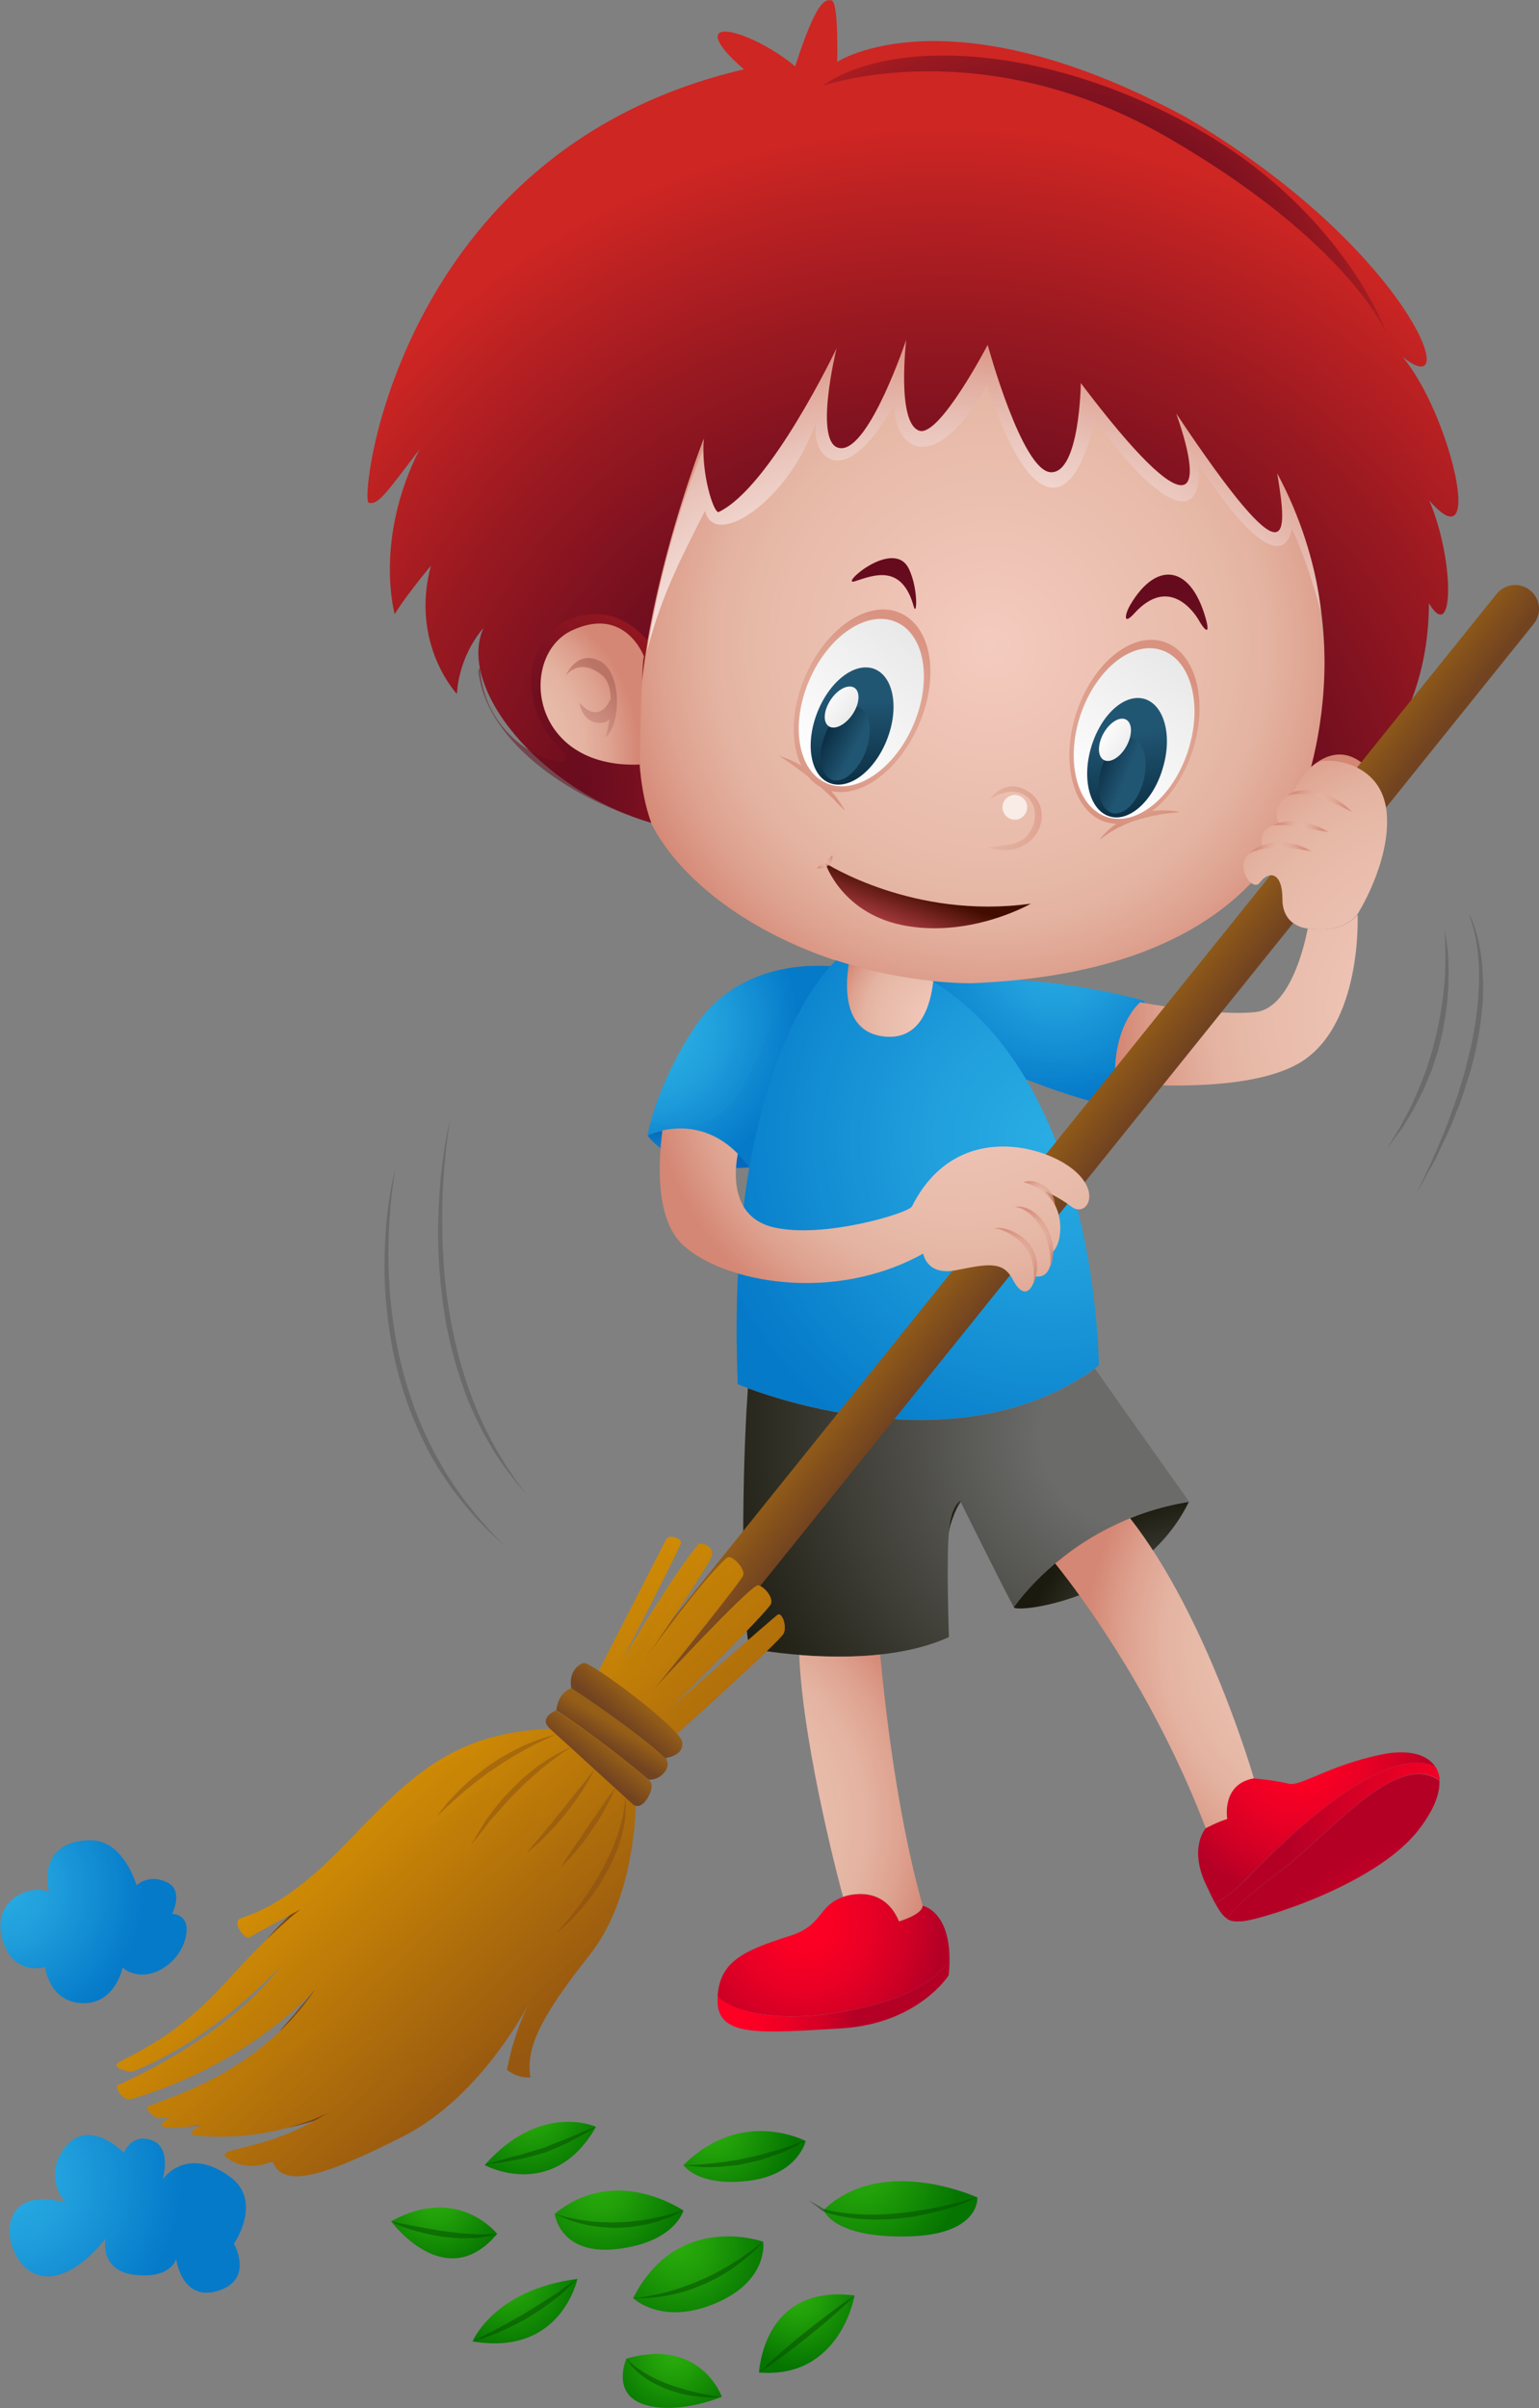 <svg width="76.18" height="119.12" viewBox="0 0 76.18 119.12" xmlns="http://www.w3.org/2000/svg" xmlns:xlink="http://www.w3.org/1999/xlink" xml:space="preserve" overflow="hidden"><rect x="0" y="0" width="76.18" height="119.12" fill="#808080" stroke="none"/><defs></defs><g><g><radialGradient cx="-0.044" cy="93.435" r="7.163" gradientUnits="userSpaceOnUse" id="SVGID_63_"><stop offset="0.013" stop-color="#29ACE3"/><stop offset="0.346" stop-color="#209FDC"/><stop offset="0.963" stop-color="#077CCA"/><stop offset="1" stop-color="#057AC9"/></radialGradient><radialGradient cx="0.423" cy="107.939" r="8.551" gradientUnits="userSpaceOnUse" id="SVGID_64_"><stop offset="0.013" stop-color="#29ACE3"/><stop offset="0.346" stop-color="#209FDC"/><stop offset="0.963" stop-color="#077CCA"/><stop offset="1" stop-color="#057AC9"/></radialGradient><g><radialGradient cx="48.087" cy="74.33" r="1.366" gradientUnits="userSpaceOnUse" id="SVGID_36_"><stop offset="0" stop-color="#6B6B6A"/><stop offset="0.002" stop-color="#6B6B6A"/><stop offset="0.187" stop-color="#4E4E49"/><stop offset="0.376" stop-color="#38372F"/><stop offset="0.571" stop-color="#28271D"/><stop offset="0.774" stop-color="#1E1D12"/><stop offset="1" stop-color="#1B1A0E"/></radialGradient><radialGradient cx="33.333" cy="90.145" r="13.301" gradientUnits="userSpaceOnUse" id="SVGID_39_"><stop offset="0" stop-color="#F4CBBF"/><stop offset="0.541" stop-color="#E8BBAA"/><stop offset="0.625" stop-color="#E6B8A6"/><stop offset="0.723" stop-color="#E4B2A0"/><stop offset="0.856" stop-color="#DEA18F"/><stop offset="1" stop-color="#D48774"/></radialGradient><radialGradient cx="67.125" cy="81.216" r="13.392" gradientUnits="userSpaceOnUse" id="SVGID_40_"><stop offset="0" stop-color="#F4CBBF"/><stop offset="0.541" stop-color="#E8BBAA"/><stop offset="0.625" stop-color="#E6B8A6"/><stop offset="0.723" stop-color="#E4B2A0"/><stop offset="0.856" stop-color="#DEA18F"/><stop offset="1" stop-color="#D48774"/></radialGradient><radialGradient cx="52.065" cy="56.352" r="17.639" gradientUnits="userSpaceOnUse" id="SVGID_47_"><stop offset="0.013" stop-color="#29ACE3"/><stop offset="0.346" stop-color="#209FDC"/><stop offset="0.963" stop-color="#077CCA"/><stop offset="1" stop-color="#057AC9"/></radialGradient><g><radialGradient cx="52.284" cy="47.139" r="7.451" gradientUnits="userSpaceOnUse" id="SVGID_1_"><stop offset="0.013" stop-color="#29ACE3"/><stop offset="0.346" stop-color="#209FDC"/><stop offset="0.963" stop-color="#077CCA"/><stop offset="1" stop-color="#057AC9"/></radialGradient><radialGradient cx="51.771" cy="47.151" r="7.317" gradientUnits="userSpaceOnUse" id="SVGID_2_"><stop offset="0.013" stop-color="#29ACE3"/><stop offset="0.346" stop-color="#209FDC"/><stop offset="0.963" stop-color="#077CCA"/><stop offset="1" stop-color="#057AC9"/></radialGradient><radialGradient cx="59.247" cy="52.752" r="4.078" gradientUnits="userSpaceOnUse" id="SVGID_3_"><stop offset="0.207" stop-color="#29ACE3"/><stop offset="0.418" stop-color="#229FDB"/><stop offset="0.809" stop-color="#0F7CC7"/><stop offset="1" stop-color="#0569BB"/></radialGradient><path d="M55.47 52.26C55.67 50.63 56.4 49.82 56.66 49.58 56.64 49.53 56.62 49.5 56.62 49.5 50.94 47.96 46.17 48.5 46.17 48.5 44.46 48.59 44.44 50.62 48.78 52.55 53.12 54.49 55.83 54.91 55.83 54.91 55.83 54.91 55.24 54.13 55.47 52.26Z" fill="url(#SVGID_1_)"/><path d="M55.42 52.9C54.43 53.37 53.11 52.92 50.64 51.3 48.84 50.11 47.61 49.07 47.58 48.42 46.69 48.44 46.17 48.5 46.17 48.5 44.46 48.59 44.44 50.62 48.78 52.55 53.12 54.49 55.83 54.91 55.83 54.91 55.83 54.91 55.38 54.31 55.42 52.9Z" fill="url(#SVGID_2_)" opacity="0.5"/><path d="M56.43 49.58C56.17 49.82 55.44 50.63 55.24 52.26 55.01 54.13 55.6 54.92 55.6 54.92 57.35 52.03 56.61 50 56.43 49.58Z" fill="url(#SVGID_3_)"/></g><g><g><radialGradient cx="-692.719" cy="77.747" r="19.227" gradientUnits="userSpaceOnUse" id="SVGID_4_" gradientTransform="matrix(-0.997 -0.083 -0.083 0.997 -635.144 -103.068)"><stop offset="0" stop-color="#F4CBBF"/><stop offset="0.541" stop-color="#E8BBAA"/><stop offset="0.625" stop-color="#E6B8A6"/><stop offset="0.723" stop-color="#E4B2A0"/><stop offset="0.856" stop-color="#DEA18F"/><stop offset="1" stop-color="#D48774"/></radialGradient><radialGradient cx="-691.539" cy="91.371" r="29.584" gradientUnits="userSpaceOnUse" id="SVGID_5_" gradientTransform="matrix(-0.997 -0.083 -0.083 0.997 -635.144 -103.068)"><stop offset="0" stop-color="#FFFFFF"/><stop offset="0.313" stop-color="#FEFDFD"/><stop offset="0.476" stop-color="#FCF6F5"/><stop offset="0.605" stop-color="#F8EBE7"/><stop offset="0.716" stop-color="#F2DAD4"/><stop offset="0.815" stop-color="#EAC5BC"/><stop offset="0.905" stop-color="#E1AB9D"/><stop offset="0.988" stop-color="#D68C7A"/><stop offset="1" stop-color="#D48774"/></radialGradient><radialGradient cx="-691.249" cy="89.368" r="37.174" gradientUnits="userSpaceOnUse" id="SVGID_6_" gradientTransform="matrix(-0.997 -0.083 -0.083 0.997 -635.144 -103.068)"><stop offset="0.427" stop-color="#650B1E"/><stop offset="0.539" stop-color="#740F1F"/><stop offset="0.752" stop-color="#9A1921"/><stop offset="1" stop-color="#CE2623"/></radialGradient><radialGradient cx="-723.365" cy="291.721" r="19.569" gradientUnits="userSpaceOnUse" id="SVGID_12_" gradientTransform="matrix(-0.89 -0.489 -0.498 0.872 -446.599 -591.723)"><stop offset="0.427" stop-color="#650B1E"/><stop offset="0.539" stop-color="#740F1F"/><stop offset="0.752" stop-color="#9A1921"/><stop offset="1" stop-color="#CE2623"/></radialGradient><path d="M63.02 21.49C63.02 21.49 74.77 47.59 48.04 48.64 39.42 48.51 31.71 43.26 31.53 38.15 31.36 33.28 32.31 19.54 38.09 13.66 43.88 7.79 58.13 11.44 63.02 21.49Z" fill="url(#SVGID_4_)"/><path d="M63.02 21.49C63.02 21.49 64.79 25.41 65.39 30.28 64.98 28.8 64.48 27.25 63.95 26.16 63.55 28.08 61.71 26.65 59.33 22.97 59.55 25.43 58.04 26.04 54.2 20.77 53.23 25.09 51.14 25.95 48.85 19.04 46.4 23.48 44.29 22.45 44.25 20 41.87 24.38 40.12 22.71 40.39 20.9 39.03 24.82 35.35 27.2 34.9 25.27 33.84 27.36 32.74 29.4 32.02 32.24 32.94 26.56 35.2 19.22 39.28 15.08 45.06 9.21 58.13 11.44 63.02 21.49Z" fill="url(#SVGID_5_)"/><path d="M64.03 40.48C64.03 40.48 67.97 32.31 63.22 23.41 63.75 26.55 63.95 29.03 58.22 20.45 59.7 24.63 59.01 26.24 53.5 18.95 53.5 18.95 53.45 23.4 52.02 23.36 50.59 23.32 48.89 17.06 48.89 17.06 48.89 17.06 46.52 21.6 45.52 21.31 44.36 20.97 44.86 16.8 44.86 16.8 44.86 16.8 43.06 22.21 41.63 22.17 40.2 22.13 41.41 17.23 41.41 17.23 41.41 17.23 38.14 24.11 35.57 25.33 35.33 25.39 34.69 23.43 34.84 21.69 34.84 21.69 29.9 34.23 32.23 40.7 26.65 39.05 22.59 33.96 23.94 31.05 22.62 32.61 22.62 34.33 22.62 34.33 22.62 34.33 20.29 31.87 21.33 27.98 19.92 29.69 19.54 30.38 19.54 30.38 19.54 30.38 18.49 26.72 20.77 22.22 19.07 24.46 18.71 24.99 18.25 24.87 17.78 24.75 19.65 7.41 36.83 3.43 36.83 3.43 35.31 2.18 35.55 1.7 35.79 1.23 37.84 2.02 39.36 3.28 40.39 0.12 40.8-0.05 41.16 0.02 41.52 0.08 41.44 3.06 41.44 3.06 41.44 3.06 46.94-0.57 58.73 5.81 69.71 12.28 72.56 20.15 69.43 17.66 71.75 20.39 73.58 28.01 70.75 24.76 72.01 27.73 71.98 31.93 70.73 29.84 70.73 32.53 69.96 38.03 64.03 40.48Z" fill="url(#SVGID_6_)"/><g opacity="0.5"><radialGradient cx="-667.379" cy="86.542" r="13.034" gradientUnits="userSpaceOnUse" id="SVGID_7_" gradientTransform="matrix(-0.997 -0.083 -0.083 0.997 -635.144 -103.068)"><stop offset="0.427" stop-color="#650B1E"/><stop offset="0.539" stop-color="#740F1F"/><stop offset="0.752" stop-color="#9A1921"/><stop offset="1" stop-color="#CE2623"/></radialGradient><path d="M27.83 37.14C25.18 34.6 26.13 30.52 29.35 30.38 30.5 30.33 31.39 30.92 32.07 31.7 31.52 34.9 31.36 38.24 32.24 40.7 27.78 39.38 24 36.42 23.68 33.18 23.71 33.13 23.73 33.07 23.76 33.02 24.01 37.34 29.02 38.47 27.83 37.14Z" fill="url(#SVGID_7_)"/></g><g><linearGradient x1="-484.373" y1="529.635" x2="-481.113" y2="526.183" gradientUnits="userSpaceOnUse" id="SVGID_9_" gradientTransform="matrix(-0.948 -0.317 -0.317 0.948 -223.482 -612.206)"><stop offset="0" stop-color="#F4CBBF"/><stop offset="0.281" stop-color="#E7B6AA"/><stop offset="0.861" stop-color="#C48173"/><stop offset="1" stop-color="#BB7365"/></linearGradient><g><radialGradient cx="-564.925" cy="558.86" r="6.231" gradientUnits="userSpaceOnUse" id="SVGID_8_" gradientTransform="matrix(-0.892 -0.452 -0.452 0.892 -181.624 -710.297)"><stop offset="0" stop-color="#F4CBBF"/><stop offset="0.489" stop-color="#E8BBAA"/><stop offset="0.565" stop-color="#E6B8A6"/><stop offset="0.678" stop-color="#E4B2A0"/><stop offset="0.833" stop-color="#DEA18F"/><stop offset="1" stop-color="#D48774"/></radialGradient><path d="M64.92 37.94C64.92 37.94 66.34 36.44 67.81 38.12 69.28 39.8 67.23 43.54 63.46 41.74 63.46 41.74 65 37.94 64.92 37.94Z" fill="url(#SVGID_8_)"/></g><path d="M66.41 38.75C67.37 38.72 67.34 39.76 67.34 39.76 67.23 39.43 66.93 38.98 66.1 39.21 65.81 39.29 65.59 39.57 65.43 39.9 65.47 41.05 66.45 40.49 66.45 40.49 66.45 40.49 66.09 41.14 65.48 40.91 65.31 40.84 65.21 40.74 65.17 40.62 65.07 40.99 65.03 41.29 65.03 41.29 64.7 40.63 65.45 38.78 66.41 38.75Z" fill="url(#SVGID_9_)"/></g><g><linearGradient x1="815.833" y1="683.999" x2="820.108" y2="679.473" gradientUnits="userSpaceOnUse" id="SVGID_11_" gradientTransform="matrix(0.997 0.084 -0.084 0.997 -730.031 -712.207)"><stop offset="0" stop-color="#F4CBBF"/><stop offset="0.281" stop-color="#E7B6AA"/><stop offset="0.861" stop-color="#C48173"/><stop offset="1" stop-color="#BB7365"/></linearGradient><g><radialGradient cx="697.094" cy="899.111" r="8.172" gradientUnits="userSpaceOnUse" id="SVGID_10_" gradientTransform="matrix(0.998 -0.062 0.062 0.998 -728.031 -817.003)"><stop offset="0" stop-color="#F4CBBF"/><stop offset="0.489" stop-color="#E8BBAA"/><stop offset="0.565" stop-color="#E6B8A6"/><stop offset="0.678" stop-color="#E4B2A0"/><stop offset="0.833" stop-color="#DEA18F"/><stop offset="1" stop-color="#D48774"/></radialGradient><path d="M31.88 32.48C31.88 32.48 30.95 29.94 28.3 31.19 25.66 32.44 26.18 38.03 31.66 37.82 31.66 37.82 31.77 32.44 31.88 32.48Z" fill="url(#SVGID_10_)"/></g><path d="M29.66 32.68C28.52 32.15 28.01 33.41 28.01 33.41 28.31 33.07 28.91 32.69 29.79 33.39 30.1 33.64 30.22 34.09 30.23 34.57 29.59 35.94 28.69 34.76 28.69 34.76 28.69 34.76 28.79 35.72 29.65 35.76 29.89 35.77 30.06 35.7 30.17 35.58 30.1 36.08 29.98 36.47 29.98 36.47 30.75 35.83 30.8 33.21 29.66 32.68Z" fill="url(#SVGID_11_)"/></g><path d="M68.67 16.56C68.67 16.56 66.5 10.34 58.97 6.21 51.45 2.08 44.03 1.93 40.7 4.25 40.7 4.25 48.6 1.46 57.87 6.84 66.86 12.06 68.67 16.56 68.67 16.56Z" fill="url(#SVGID_12_)"/></g><g><radialGradient cx="43.732" cy="23.083" r="10.42" gradientUnits="userSpaceOnUse" id="SVGID_27_"><stop offset="0.318" stop-color="#650B1E"/><stop offset="0.725" stop-color="#680C1E"/><stop offset="1" stop-color="#700E1F"/></radialGradient><radialGradient cx="57.722" cy="23.485" r="11.458" gradientUnits="userSpaceOnUse" id="SVGID_28_"><stop offset="0.318" stop-color="#650B1E"/><stop offset="0.725" stop-color="#680C1E"/><stop offset="1" stop-color="#700E1F"/></radialGradient><g><radialGradient cx="56.081" cy="36.643" r="4.246" gradientUnits="userSpaceOnUse" id="SVGID_13_"><stop offset="0" stop-color="#E6B8A6"/><stop offset="0.261" stop-color="#E4B2A0"/><stop offset="0.616" stop-color="#DEA18F"/><stop offset="1" stop-color="#D48774"/></radialGradient><path d="M59.04 37.11C59.83 34.65 59.18 32.24 57.59 31.74 56 31.24 54.07 32.83 53.27 35.29 52.48 37.75 53.13 40.16 54.73 40.66 54.91 40.71 55.08 40.74 55.27 40.75 55.23 40.78 55.19 40.8 55.15 40.83 55.05 40.9 54.96 40.97 54.89 41.04 54.73 41.18 54.62 41.31 54.54 41.4 54.47 41.49 54.43 41.56 54.43 41.56 54.43 41.56 54.48 41.51 54.57 41.44 54.66 41.37 54.8 41.27 54.97 41.16 55.14 41.06 55.34 40.94 55.57 40.84 55.68 40.78 55.8 40.74 55.92 40.69 56.04 40.64 56.17 40.6 56.29 40.56 56.42 40.52 56.54 40.48 56.67 40.45 56.8 40.42 56.92 40.39 57.05 40.36 57.17 40.34 57.29 40.32 57.4 40.29 57.51 40.27 57.62 40.26 57.72 40.25 57.92 40.22 58.09 40.2 58.21 40.19 58.33 40.18 58.4 40.16 58.4 40.16 58.4 40.16 58.33 40.15 58.21 40.13 58.09 40.12 57.92 40.09 57.71 40.09 57.61 40.09 57.5 40.08 57.38 40.09 57.27 40.1 57.15 40.11 57.02 40.12 57.87 39.49 58.62 38.43 59.04 37.11Z" fill="url(#SVGID_13_)" opacity="0.8"/><g><g><linearGradient x1="81.47" y1="8.692" x2="85.056" y2="0.099" gradientUnits="userSpaceOnUse" id="SVGID_14_" gradientTransform="matrix(0.971 0.238 -0.238 0.971 -23.402 11.816)"><stop offset="0" stop-color="#FFFFFF"/><stop offset="0.836" stop-color="#EAEAEA"/><stop offset="1" stop-color="#E5E5E5"/></linearGradient><path d="M57.47 32.15C55.99 31.68 54.2 33.16 53.46 35.44 52.73 37.72 53.33 39.95 54.81 40.42 56.29 40.89 58.08 39.41 58.81 37.13 59.55 34.85 58.95 32.61 57.47 32.15Z" fill="url(#SVGID_14_)"/><g><linearGradient x1="68.754" y1="21.381" x2="70.23" y2="27.161" gradientUnits="userSpaceOnUse" id="SVGID_15_" gradientTransform="matrix(0.994 0.113 -0.113 0.994 -10.515 5.601)"><stop offset="0.268" stop-color="#215673"/><stop offset="1" stop-color="#0B2E43"/></linearGradient><linearGradient x1="-768.135" y1="-49.267" x2="-765.934" y2="-49.267" gradientUnits="userSpaceOnUse" id="SVGID_16_" gradientTransform="matrix(-0.927 -0.374 -0.374 0.927 -674.229 -202.812)"><stop offset="0.268" stop-color="#215673"/><stop offset="1" stop-color="#0B2E43"/></linearGradient><linearGradient x1="-861.823" y1="422.263" x2="-864.066" y2="422.441" gradientUnits="userSpaceOnUse" id="SVGID_17_" gradientTransform="matrix(-0.898 -0.441 -0.441 0.898 -533.338 -722.963)"><stop offset="0" stop-color="#FFFFFF"/><stop offset="0.836" stop-color="#EAEAEA"/><stop offset="1" stop-color="#E5E5E5"/></linearGradient><path d="M56.6 34.56C55.6 34.32 54.44 35.43 53.99 37.04 53.54 38.65 53.99 40.16 54.98 40.4 55.97 40.65 57.14 39.53 57.58 37.92 58.04 36.32 57.6 34.81 56.6 34.56Z" fill="url(#SVGID_15_)"/><path d="M54.5 38.1C54.23 39.12 54.48 40.07 55.06 40.22 55.64 40.37 56.33 39.66 56.6 38.64 56.87 37.62 56.62 36.67 56.04 36.52 55.45 36.37 54.76 37.08 54.5 38.1Z" fill="url(#SVGID_16_)"/><path d="M54.61 36.3C54.31 36.86 54.33 37.44 54.65 37.6 54.97 37.76 55.47 37.45 55.77 36.89 56.07 36.33 56.05 35.75 55.73 35.59 55.41 35.43 54.91 35.75 54.61 36.3Z" fill="url(#SVGID_17_)"/></g></g></g></g><g><radialGradient cx="42.396" cy="35.045" r="4.694" gradientUnits="userSpaceOnUse" id="SVGID_18_"><stop offset="0" stop-color="#E6B8A6"/><stop offset="0.261" stop-color="#E4B2A0"/><stop offset="0.616" stop-color="#DEA18F"/><stop offset="1" stop-color="#D48774"/></radialGradient><path d="M44.53 30.31C42.97 29.65 40.88 31.07 39.85 33.48 39.15 35.11 39.13 36.76 39.66 37.87 39.61 37.84 39.56 37.82 39.52 37.79 39.42 37.73 39.32 37.68 39.23 37.64 39.04 37.56 38.89 37.5 38.77 37.46 38.66 37.42 38.59 37.41 38.59 37.41 38.59 37.41 38.65 37.45 38.75 37.51 38.85 37.57 38.99 37.67 39.15 37.78 39.23 37.83 39.32 37.9 39.41 37.97 39.5 38.04 39.6 38.1 39.7 38.18 39.79 38.25 39.89 38.33 39.99 38.4 40.17 38.62 40.38 38.81 40.63 38.94 40.71 39.02 40.8 39.1 40.88 39.17 40.97 39.26 41.06 39.34 41.14 39.41 41.23 39.48 41.29 39.57 41.36 39.64 41.5 39.79 41.62 39.9 41.7 39.98 41.78 40.06 41.83 40.11 41.83 40.11 41.83 40.11 41.8 40.05 41.74 39.95 41.68 39.85 41.59 39.71 41.47 39.54 41.41 39.46 41.35 39.36 41.27 39.28 41.23 39.23 41.18 39.18 41.14 39.13 42.65 39.47 44.52 38.09 45.48 35.85 46.53 33.45 46.1 30.96 44.53 30.31Z" fill="url(#SVGID_18_)" opacity="0.8"/><g><linearGradient x1="74.524" y1="-6.803" x2="78.11" y2="-15.395" gradientUnits="userSpaceOnUse" id="SVGID_19_" gradientTransform="matrix(0.945 0.327 -0.327 0.945 -32.813 19.931)"><stop offset="0" stop-color="#FFFFFF"/><stop offset="0.836" stop-color="#EAEAEA"/><stop offset="1" stop-color="#E5E5E5"/></linearGradient><path d="M44.34 30.76C42.91 30.16 40.99 31.46 40.05 33.67 39.11 35.88 39.5 38.15 40.93 38.75 42.36 39.35 44.28 38.05 45.22 35.84 46.16 33.64 45.77 31.36 44.34 30.76Z" fill="url(#SVGID_19_)"/><g><linearGradient x1="64.916" y1="4.674" x2="66.392" y2="10.454" gradientUnits="userSpaceOnUse" id="SVGID_20_" gradientTransform="matrix(0.979 0.204 -0.204 0.979 -20.548 15.155)"><stop offset="0.268" stop-color="#215673"/><stop offset="1" stop-color="#0B2E43"/></linearGradient><linearGradient x1="-760.088" y1="-63.037" x2="-757.889" y2="-63.037" gradientUnits="userSpaceOnUse" id="SVGID_21_" gradientTransform="matrix(-0.889 -0.458 -0.458 0.889 -661.568 -255.126)"><stop offset="0.268" stop-color="#215673"/><stop offset="1" stop-color="#0B2E43"/></linearGradient><linearGradient x1="-852.381" y1="408.302" x2="-854.625" y2="408.48" gradientUnits="userSpaceOnUse" id="SVGID_22_" gradientTransform="matrix(-0.853 -0.522 -0.522 0.853 -473.192 -759.037)"><stop offset="0" stop-color="#FFFFFF"/><stop offset="0.836" stop-color="#EAEAEA"/><stop offset="1" stop-color="#E5E5E5"/></linearGradient><path d="M43.25 33.08C42.28 32.74 41.02 33.74 40.43 35.31 39.84 36.88 40.14 38.42 41.11 38.75 42.08 39.08 43.34 38.09 43.93 36.52 44.52 34.96 44.21 33.42 43.25 33.08Z" fill="url(#SVGID_20_)"/><path d="M40.82 36.41C40.45 37.4 40.62 38.37 41.18 38.57 41.75 38.77 42.49 38.13 42.86 37.14 43.22 36.15 43.06 35.18 42.5 34.98 41.94 34.77 41.18 35.41 40.82 36.41Z" fill="url(#SVGID_21_)"/><path d="M41.11 34.63C40.76 35.16 40.73 35.74 41.03 35.93 41.33 36.12 41.86 35.85 42.21 35.32 42.56 34.79 42.59 34.21 42.29 34.02 41.98 33.83 41.45 34.1 41.11 34.63Z" fill="url(#SVGID_22_)"/></g></g></g><g><radialGradient cx="-742.127" cy="370.729" r="5.813" gradientUnits="userSpaceOnUse" id="SVGID_23_" gradientTransform="matrix(-0.933 -0.36 -0.36 0.933 -511.269 -572.148)"><stop offset="0" stop-color="#E6B8A6"/><stop offset="0.261" stop-color="#E4B2A0"/><stop offset="0.616" stop-color="#DEA18F"/><stop offset="1" stop-color="#D48774"/></radialGradient><defs><filter id="Adobe_OpacityMaskFilter" x="49.62" y="39.32" width="1.22" height="1.22" filterUnits="userSpaceOnUse" primitiveUnits="userSpaceOnUse"><feFlood flood-color="#FFFFFF" result="back"/><feBlend in="SourceGraphic" in2="back" mode="normal"/></filter></defs><mask maskUnits="userSpaceOnUse" x="49.62" y="39.32" width="1.22" height="1.22" id="SVGID_24_"><g filter="url(#Adobe_OpacityMaskFilter)"><defs><filter id="Adobe_OpacityMaskFilter_1_" x="49.62" y="39.32" width="1.22" height="1.22" filterUnits="userSpaceOnUse" primitiveUnits="userSpaceOnUse"><feFlood flood-color="#FFFFFF" result="back"/><feBlend in="SourceGraphic" in2="back" mode="normal"/></filter></defs><mask maskUnits="userSpaceOnUse" x="49.62" y="39.32" width="1.22" height="1.22" id="SVGID_24_"><g filter="url(#Adobe_OpacityMaskFilter_1_)"></g></mask><radialGradient cx="-563.961" cy="592.798" r="2.651" gradientUnits="userSpaceOnUse" id="SVGID_25_" gradientTransform="matrix(-0.957 0.291 0.291 0.957 -661.618 -363.392)"><stop offset="0" stop-color="#FFFFFF"/><stop offset="0.086" stop-color="#F4F4F4"/><stop offset="0.235" stop-color="#D8D8D8"/><stop offset="0.431" stop-color="#A9A9A9"/><stop offset="0.664" stop-color="#696969"/><stop offset="0.927" stop-color="#181818"/><stop offset="1"/></radialGradient><path d="M49.65 40.11C49.75 40.43 50.09 40.62 50.41 40.52 50.73 40.42 50.91 40.08 50.82 39.76 50.72 39.44 50.38 39.25 50.06 39.35 49.73 39.45 49.55 39.79 49.65 40.11Z" fill="url(#SVGID_25_)" mask="url(#SVGID_24_)"/></g></mask><radialGradient cx="-563.961" cy="592.798" r="2.651" gradientUnits="userSpaceOnUse" id="SVGID_26_" gradientTransform="matrix(-0.957 0.291 0.291 0.957 -661.618 -363.392)"><stop offset="0" stop-color="#FFFFFF"/><stop offset="1" stop-color="#FFFFFF"/></radialGradient><path d="M48.87 41.92C51.3 42.66 52.29 40.15 51 39.22 49.77 38.34 48.96 39.56 48.96 39.56 49.02 39.47 49.25 39.4 49.34 39.36 49.61 39.24 49.89 39.15 50.19 39.17 51.36 39.27 51.5 40.63 50.82 41.36 50.59 41.6 50.25 41.75 49.93 41.79 48.88 41.94 48.87 41.92 48.87 41.92Z" fill="url(#SVGID_23_)" opacity="0.8"/><path d="M49.65 40.11C49.75 40.43 50.09 40.62 50.41 40.52 50.73 40.42 50.91 40.08 50.82 39.76 50.72 39.44 50.38 39.25 50.06 39.35 49.73 39.45 49.55 39.79 49.65 40.11Z" fill="url(#SVGID_26_)" opacity="0.7"/></g><path d="M42.33 28.75C43.25 28.45 44.64 27.88 45.23 30 45.38 30.55 45.47 29.14 44.99 28.14 44.23 26.56 41.46 29.04 42.33 28.75Z" fill="url(#SVGID_27_)"/><path d="M55.96 29.9C57.23 27.76 58.89 27.94 59.65 30.48 59.96 31.51 59.62 31.18 59.34 30.68 59.13 30.31 57.87 28.44 56.14 30.35 55.59 30.96 55.66 30.41 55.96 29.9Z" fill="url(#SVGID_28_)"/><g><linearGradient x1="44.462" y1="47.773" x2="45.794" y2="44.11" gradientUnits="userSpaceOnUse" id="SVGID_29_"><stop offset="0.115" stop-color="#E75667"/><stop offset="1" stop-color="#420D00"/></linearGradient><path d="M40.85 42.69C40.85 42.69 45.21 45.51 51.03 44.7 51.03 44.7 48.17 46.35 44.92 45.81 41.67 45.28 40.85 42.69 40.85 42.69Z" fill="url(#SVGID_29_)"/><g opacity="0.8"><radialGradient cx="40.864" cy="42.667" r="0.429" gradientUnits="userSpaceOnUse" id="SVGID_30_"><stop offset="0" stop-color="#E6B8A6"/><stop offset="0.261" stop-color="#E4B2A0"/><stop offset="0.616" stop-color="#DEA18F"/><stop offset="1" stop-color="#D48774"/></radialGradient><path d="M41.2 42.3C41.2 42.3 41.23 42.38 41.2 42.49 41.19 42.54 41.17 42.61 41.13 42.66 41.09 42.72 41.04 42.77 40.99 42.82 40.93 42.86 40.87 42.9 40.8 42.92 40.74 42.95 40.68 42.96 40.62 42.96 40.51 42.97 40.44 42.94 40.44 42.94 40.44 42.94 40.49 42.87 40.57 42.82 40.59 42.8 40.61 42.79 40.63 42.78 40.65 42.76 40.67 42.74 40.69 42.72 40.73 42.68 40.78 42.66 40.82 42.62 40.87 42.59 40.91 42.55 40.95 42.52 40.99 42.49 41.03 42.45 41.07 42.42 41.14 42.35 41.2 42.3 41.2 42.3Z" fill="url(#SVGID_30_)"/></g></g></g></g><g><radialGradient cx="46.572" cy="50.585" r="5.366" gradientUnits="userSpaceOnUse" id="SVGID_31_"><stop offset="0" stop-color="#F4CBBF"/><stop offset="0.541" stop-color="#E8BBAA"/><stop offset="0.625" stop-color="#E6B8A6"/><stop offset="0.723" stop-color="#E4B2A0"/><stop offset="0.856" stop-color="#DEA18F"/><stop offset="1" stop-color="#D48774"/></radialGradient><radialGradient cx="52.065" cy="56.352" r="17.639" gradientUnits="userSpaceOnUse" id="SVGID_32_"><stop offset="0.013" stop-color="#29ACE3"/><stop offset="0.346" stop-color="#209FDC"/><stop offset="0.963" stop-color="#077CCA"/><stop offset="1" stop-color="#057AC9"/></radialGradient><path d="M43.71 51.27C45.54 51.5 46.06 49.79 46.2 48.56 46.18 48.55 46.16 48.53 46.14 48.52 44.71 48.37 43.32 48.09 42.01 47.7 41.83 48.89 41.77 51.02 43.71 51.27Z" fill="url(#SVGID_31_)"/><path d="M46.2 48.56C46.06 49.79 45.54 51.51 43.71 51.27 41.77 51.02 41.82 48.88 42.01 47.7 41.8 47.64 41.6 47.57 41.39 47.51 41.39 47.51 35.84 52.23 36.52 68.47 36.52 68.47 47.16 73 54.38 67.55 54.39 67.56 54.4 53.59 46.2 48.56Z" fill="url(#SVGID_32_)"/></g><g><radialGradient cx="32.019" cy="50.748" r="7.572" gradientUnits="userSpaceOnUse" id="SVGID_33_"><stop offset="0.207" stop-color="#29ACE3"/><stop offset="0.474" stop-color="#209FDC"/><stop offset="0.971" stop-color="#077CCA"/><stop offset="1" stop-color="#057AC9"/></radialGradient><radialGradient cx="32.194" cy="60.598" r="4.776" gradientUnits="userSpaceOnUse" id="SVGID_34_"><stop offset="0.207" stop-color="#29ACE3"/><stop offset="0.418" stop-color="#229FDB"/><stop offset="0.809" stop-color="#0F7CC7"/><stop offset="1" stop-color="#0569BB"/></radialGradient><radialGradient cx="32.019" cy="50.749" r="7.572" gradientUnits="userSpaceOnUse" id="SVGID_35_"><stop offset="0.013" stop-color="#29ACE3"/><stop offset="0.346" stop-color="#209FDC"/><stop offset="0.963" stop-color="#077CCA"/><stop offset="1" stop-color="#057AC9"/></radialGradient><path d="M34.36 50.85C32.39 53.87 32.06 56.17 32.06 56.17 32.06 56.17 34.91 54.74 37.1 57.75 38.18 51.48 40.34 48.64 41.11 47.8 39.78 47.7 36.36 47.78 34.36 50.85Z" fill="url(#SVGID_33_)"/><path d="M32.06 56.17C32.06 56.17 33.19 58.03 37.1 57.75 34.92 54.73 32.06 56.17 32.06 56.17Z" fill="url(#SVGID_34_)"/><path d="M39.12 47.88C39.15 48.36 38.9 49.2 38.32 50.49 36.69 54.1 35.97 56.47 32.21 55.5 32.1 55.92 32.06 56.17 32.06 56.17 32.06 56.17 34.91 54.74 37.1 57.75 38.18 51.48 40.34 48.64 41.11 47.8 40.65 47.76 39.94 47.75 39.12 47.88Z" fill="url(#SVGID_35_)" opacity="0.5"/></g><path d="M46.97 75.8C46.97 75.8 46.96 75.74 46.95 75.63 46.95 75.52 46.94 75.36 46.97 75.17 46.99 74.98 47.05 74.76 47.14 74.54 47.19 74.43 47.24 74.31 47.31 74.21L47.41 74.05 47.53 73.9C47.61 73.8 47.71 73.71 47.8 73.62 47.89 73.53 48 73.47 48.1 73.39 48.2 73.32 48.31 73.28 48.4 73.22 48.5 73.17 48.6 73.14 48.69 73.11 48.78 73.08 48.86 73.05 48.94 73.04 49.02 73.03 49.08 73.02 49.14 73.01 49.25 72.99 49.31 72.99 49.31 72.99 49.31 72.99 49.25 73.02 49.15 73.06 49.1 73.08 49.04 73.11 48.97 73.14 48.9 73.17 48.83 73.21 48.75 73.26 48.67 73.31 48.58 73.34 48.5 73.4 48.41 73.46 48.32 73.52 48.23 73.58 48.14 73.65 48.05 73.72 47.97 73.8 47.89 73.89 47.8 73.96 47.73 74.06L47.62 74.2 47.52 74.35C47.45 74.45 47.4 74.55 47.35 74.64 47.31 74.74 47.25 74.84 47.22 74.93 47.18 75.03 47.15 75.12 47.12 75.2 47.06 75.37 47.02 75.52 47 75.63 46.98 75.74 46.97 75.8 46.97 75.8Z" fill="url(#SVGID_36_)"/><g><radialGradient cx="59.506" cy="82.988" r="9.056" gradientUnits="userSpaceOnUse" id="SVGID_37_"><stop offset="0.203" stop-color="#6B6B6A"/><stop offset="1" stop-color="#1B1A0E"/></radialGradient><radialGradient cx="56.004" cy="70.973" r="22.008" gradientUnits="userSpaceOnUse" id="SVGID_38_"><stop offset="0.203" stop-color="#6B6B6A"/><stop offset="1" stop-color="#1B1A0E"/></radialGradient><path d="M50.18 79.51C50.38 79.81 56.52 79.05 58.85 74.29 53.01 75.24 50.18 79.51 50.18 79.51Z" fill="url(#SVGID_37_)"/><path d="M37.02 68.67C36.94 69.84 36.81 72.09 36.79 75.37 36.76 80.39 37.1 81.54 37.1 81.54 37.1 81.54 43.12 82.75 46.97 80.98 46.97 80.98 46.84 77.17 46.97 75.79 47.1 74.41 47.53 74.25 47.53 74.25 47.53 74.25 49.99 79.21 50.19 79.5 50.19 79.5 53.01 75.23 58.86 74.28 58.86 74.28 54.88 68.68 54.2 67.7 47.9 72.25 39.17 69.47 37.02 68.67Z" fill="url(#SVGID_38_)"/></g><path d="M44.5 95.04C44.5 95.04 45.67 94.7 45.67 94.26 44.38 89.69 43.78 84.14 43.57 81.85 42.14 82 40.71 81.96 39.56 81.87 39.77 86.68 41.73 93.83 41.73 93.83 41.73 93.83 43.68 93.07 44.5 95.04Z" fill="url(#SVGID_39_)"/><path d="M62.07 87.98C62.07 87.98 59.78 80 55.94 75.1 54.39 75.73 53.15 76.56 52.23 77.34 53.6 79.04 57.18 83.88 59.69 90.45 59.69 90.45 60.3 90.12 60.76 89.99 60.76 89.99 60.45 88.26 62.07 87.98Z" fill="url(#SVGID_40_)"/><g><radialGradient cx="39.809" cy="95.179" r="6.846" gradientUnits="userSpaceOnUse" id="SVGID_41_"><stop offset="0" stop-color="#FF0024"/><stop offset="0.206" stop-color="#F90024"/><stop offset="0.469" stop-color="#EA0025"/><stop offset="0.761" stop-color="#D00025"/><stop offset="1" stop-color="#B50026"/></radialGradient><radialGradient cx="36.263" cy="99.819" r="6.119" gradientUnits="userSpaceOnUse" id="SVGID_42_"><stop offset="0" stop-color="#FF0024"/><stop offset="0.206" stop-color="#F90024"/><stop offset="0.469" stop-color="#EA0025"/><stop offset="0.761" stop-color="#D00025"/><stop offset="1" stop-color="#B50026"/></radialGradient><path d="M42.52 99.36C45.19 98.78 46.43 97.78 47 96.98 47.02 94.52 45.67 94.27 45.67 94.27 45.67 94.71 44.5 95.05 44.5 95.05 43.68 93.08 41.73 93.84 41.73 93.84 40.46 94.28 40.76 95.24 39.1 95.76 36.76 96.5 35.64 97.04 35.52 98.75 36.34 99.65 39 100.12 42.52 99.36Z" fill="url(#SVGID_41_)"/><path d="M42.52 99.36C38.99 100.13 36.34 99.65 35.53 98.74 35.52 98.81 35.52 98.87 35.52 98.94 35.48 100.82 37.75 100.56 41.6 100.34 45.45 100.12 46.96 97.71 46.96 97.71 46.99 97.44 47 97.19 47 96.97 46.43 97.78 45.19 98.78 42.52 99.36Z" fill="url(#SVGID_42_)"/></g><g><radialGradient cx="64.279" cy="86.906" r="6.966" gradientUnits="userSpaceOnUse" id="SVGID_43_"><stop offset="0" stop-color="#FF0024"/><stop offset="0.206" stop-color="#F90024"/><stop offset="0.469" stop-color="#EA0025"/><stop offset="0.761" stop-color="#D00025"/><stop offset="1" stop-color="#B50026"/></radialGradient><radialGradient cx="74.915" cy="88.788" r="11.339" gradientUnits="userSpaceOnUse" id="SVGID_44_"><stop offset="0" stop-color="#FF0024"/><stop offset="0.206" stop-color="#F90024"/><stop offset="0.469" stop-color="#EA0025"/><stop offset="0.761" stop-color="#D00025"/><stop offset="1" stop-color="#B50026"/></radialGradient><radialGradient cx="72.201" cy="102.534" r="11.881" gradientUnits="userSpaceOnUse" id="SVGID_45_"><stop offset="0" stop-color="#FF0024"/><stop offset="0.206" stop-color="#F90024"/><stop offset="0.469" stop-color="#EA0025"/><stop offset="0.761" stop-color="#D00025"/><stop offset="1" stop-color="#B50026"/></radialGradient><path d="M71.05 87.4C70.64 86.76 69.67 86.52 68.37 86.79 65.71 87.35 64.36 88.4 63.77 88.23 63.18 88.07 62.06 87.97 62.06 87.97 60.44 88.26 60.75 89.98 60.75 89.98 60.29 90.11 59.68 90.44 59.68 90.44 59.68 90.44 58.84 91.38 59.68 93.19 59.86 93.58 60.01 93.89 60.14 94.14 60.56 93.94 61.06 93.59 61.64 92.99 63.37 91.24 68.43 86.15 71.05 87.4Z" fill="url(#SVGID_43_)"/><path d="M61.65 92.99C61.06 93.59 60.56 93.94 60.15 94.14 60.38 94.57 60.56 94.81 60.76 94.92 61.15 94.33 62.04 93.55 63.3 92.61 65.92 90.65 69.08 86.6 71.27 88.06 71.25 87.81 71.18 87.59 71.06 87.4 68.43 86.15 63.37 91.24 61.65 92.99Z" fill="url(#SVGID_44_)"/><path d="M63.29 92.62C62.03 93.56 61.14 94.33 60.75 94.93 60.95 95.05 61.16 95.06 61.47 95.04 62.26 95.01 68 93.3 70.17 90.58 70.97 89.57 71.29 88.72 71.25 88.07 69.07 86.61 65.92 90.66 63.29 92.62Z" fill="url(#SVGID_45_)"/></g><g><radialGradient cx="71.413" cy="49.874" r="16.195" gradientUnits="userSpaceOnUse" id="SVGID_46_"><stop offset="0" stop-color="#F4CBBF"/><stop offset="0.541" stop-color="#E8BBAA"/><stop offset="0.625" stop-color="#E6B8A6"/><stop offset="0.723" stop-color="#E4B2A0"/><stop offset="0.856" stop-color="#DEA18F"/><stop offset="1" stop-color="#D48774"/></radialGradient><path d="M64.73 45.93C64.73 45.93 64.07 49.83 62.17 50.06 60.26 50.29 56.43 49.58 56.43 49.58 56.17 49.82 55.44 50.63 55.24 52.26 55.18 52.78 55.18 53.21 55.21 53.57 57.51 53.76 61.92 53.92 64.24 52.63 67.46 50.82 67.2 45.24 67.2 45.24 67.2 45.24 66.5 46.23 64.73 45.93Z" fill="url(#SVGID_46_)"/></g><g><g><g><path d="M17.52 95.9C17.52 95.9 17.37 96.24 17.09 96.72 16.95 96.96 16.77 97.23 16.58 97.53 16.48 97.67 16.38 97.82 16.27 97.97 16.16 98.12 16.05 98.27 15.93 98.41 15.81 98.55 15.69 98.7 15.58 98.84 15.46 98.98 15.34 99.12 15.22 99.24 15.1 99.37 14.98 99.49 14.87 99.6 14.76 99.71 14.65 99.82 14.54 99.91 14.33 100.09 14.15 100.24 14.02 100.34 13.89 100.44 13.82 100.5 13.82 100.5 13.82 100.5 13.88 100.43 13.99 100.3 14.1 100.18 14.25 100 14.43 99.8 14.62 99.6 14.81 99.34 15.04 99.08 15.16 98.95 15.26 98.81 15.38 98.67 15.49 98.53 15.61 98.38 15.72 98.24 15.84 98.1 15.95 97.95 16.06 97.81 16.17 97.67 16.28 97.53 16.39 97.39 16.6 97.11 16.79 96.86 16.96 96.64 17.29 96.2 17.52 95.9 17.52 95.9Z" fill="#7A4315"/></g></g><g><g><path d="M8.05 104.76C8.05 104.76 8.19 104.71 8.44 104.61 8.56 104.56 8.71 104.51 8.88 104.43 9.05 104.35 9.24 104.27 9.45 104.18 9.66 104.1 9.88 103.98 10.11 103.87 10.34 103.75 10.59 103.65 10.84 103.51 11.09 103.38 11.35 103.25 11.61 103.11 11.88 102.98 12.14 102.83 12.4 102.67 12.66 102.52 12.92 102.37 13.18 102.22 13.44 102.08 13.68 101.9 13.91 101.75 14.15 101.6 14.38 101.45 14.6 101.31 14.82 101.18 15.02 101.03 15.2 100.89 15.56 100.62 15.87 100.4 16.08 100.24 16.3 100.09 16.42 100 16.42 100 16.42 100 16.31 100.1 16.11 100.28 15.91 100.45 15.63 100.71 15.28 101.01 15.11 101.16 14.92 101.32 14.71 101.47 14.5 101.62 14.27 101.78 14.04 101.95 13.92 102.03 13.81 102.12 13.68 102.2 13.56 102.29 13.44 102.37 13.31 102.44 13.05 102.59 12.79 102.75 12.53 102.9 12.27 103.06 12 103.21 11.73 103.34 11.46 103.47 11.19 103.6 10.94 103.72 10.69 103.85 10.42 103.94 10.18 104.04 9.94 104.14 9.71 104.24 9.5 104.31 9.29 104.39 9.09 104.45 8.91 104.51 8.74 104.57 8.58 104.61 8.45 104.65 8.2 104.73 8.05 104.76 8.05 104.76Z" fill="#7A4315"/></g></g><g><g><path d="M9.25 105.2C9.25 105.2 9.41 105.16 9.7 105.08 9.98 105 10.38 104.87 10.86 104.72 11.1 104.64 11.35 104.55 11.62 104.45 11.89 104.35 12.17 104.24 12.47 104.13 12.76 104.01 13.06 103.89 13.36 103.75 13.66 103.62 13.97 103.48 14.26 103.33L14.71 103.11C14.86 103.03 15 102.95 15.15 102.88 15.44 102.73 15.72 102.57 15.99 102.41 16.26 102.26 16.52 102.09 16.76 101.94 16.88 101.86 17 101.79 17.11 101.72 17.22 101.64 17.33 101.57 17.43 101.5 17.64 101.36 17.82 101.22 17.99 101.11 18.15 100.98 18.29 100.88 18.41 100.79 18.64 100.61 18.78 100.51 18.78 100.51 18.78 100.51 18.66 100.63 18.44 100.83 18.33 100.93 18.2 101.05 18.05 101.19 17.89 101.32 17.71 101.47 17.51 101.62 17.41 101.7 17.31 101.78 17.2 101.87 17.09 101.95 16.97 102.03 16.86 102.11 16.63 102.28 16.38 102.46 16.1 102.62 15.83 102.79 15.56 102.96 15.26 103.12 15.11 103.2 14.97 103.28 14.82 103.36L14.37 103.59C14.07 103.74 13.76 103.87 13.45 104.01 13.15 104.15 12.84 104.25 12.54 104.37 11.94 104.58 11.38 104.76 10.89 104.89 10.4 105.02 9.99 105.1 9.7 105.16 9.42 105.18 9.25 105.2 9.25 105.2Z" fill="#7A4315"/></g></g><g><g><path d="M14.14 105.27C14.14 105.27 14.26 105.23 14.46 105.15 14.66 105.08 14.95 104.96 15.3 104.83 15.65 104.71 16.05 104.53 16.48 104.37 16.69 104.28 16.91 104.19 17.14 104.09 17.36 104 17.6 103.91 17.82 103.8 18.05 103.7 18.27 103.6 18.49 103.5 18.6 103.45 18.71 103.4 18.82 103.36 18.93 103.31 19.03 103.26 19.14 103.21 19.55 103 19.96 102.84 20.28 102.66 20.61 102.48 20.89 102.35 21.08 102.25 21.28 102.16 21.39 102.1 21.39 102.1 21.39 102.1 21.29 102.17 21.11 102.29 20.93 102.41 20.68 102.59 20.36 102.79 20.2 102.89 20.03 102.99 19.84 103.09 19.65 103.19 19.46 103.3 19.25 103.41 19.04 103.52 18.83 103.63 18.61 103.73 18.39 103.83 18.16 103.93 17.93 104.04 17.7 104.15 17.47 104.23 17.24 104.32 17.01 104.41 16.78 104.49 16.57 104.58 16.13 104.73 15.72 104.87 15.36 104.97 15 105.08 14.7 105.15 14.49 105.2 14.27 105.25 14.14 105.27 14.14 105.27Z" fill="#7A4315"/></g></g><g><g><path d="M12.84 107.1C12.84 107.1 12.96 107.06 13.15 106.98 13.35 106.91 13.62 106.78 13.96 106.64 14.13 106.57 14.31 106.49 14.5 106.4 14.69 106.32 14.89 106.22 15.09 106.12 15.29 106.02 15.51 105.92 15.72 105.82 15.93 105.71 16.15 105.6 16.36 105.49 16.58 105.38 16.8 105.28 17 105.16 17.21 105.05 17.42 104.94 17.62 104.83 17.82 104.72 18.02 104.62 18.2 104.53 18.38 104.43 18.55 104.33 18.71 104.24 19.02 104.06 19.3 103.92 19.49 103.82 19.68 103.72 19.79 103.67 19.79 103.67 19.79 103.67 19.69 103.74 19.52 103.87 19.34 103.99 19.1 104.17 18.79 104.37 18.64 104.47 18.47 104.58 18.3 104.7 18.12 104.81 17.93 104.92 17.73 105.04 17.53 105.15 17.33 105.27 17.12 105.39 16.91 105.51 16.69 105.61 16.47 105.72 16.25 105.83 16.03 105.94 15.82 106.04 15.6 106.14 15.38 106.23 15.17 106.32 14.75 106.51 14.34 106.63 14 106.76 13.65 106.87 13.36 106.96 13.15 107.01 12.96 107.08 12.84 107.1 12.84 107.1Z" fill="#7A4315"/></g></g><g><g><path d="M13.23 95.9C13.23 95.9 13.29 95.82 13.42 95.69 13.54 95.56 13.71 95.36 13.93 95.15 14.15 94.93 14.4 94.68 14.69 94.42 14.97 94.15 15.29 93.89 15.6 93.62 15.92 93.36 16.25 93.11 16.55 92.88 16.7 92.76 16.86 92.67 17.01 92.57 17.16 92.47 17.3 92.38 17.43 92.3 17.56 92.22 17.69 92.16 17.8 92.1 17.91 92.04 18.01 91.99 18.09 91.95 18.25 91.87 18.35 91.83 18.35 91.83 18.35 91.83 18.26 91.9 18.11 92 18.04 92.05 17.95 92.11 17.85 92.18 17.75 92.25 17.63 92.33 17.51 92.42 17.27 92.61 16.98 92.82 16.68 93.06 16.39 93.31 16.06 93.55 15.75 93.82 15.12 94.34 14.49 94.86 14.02 95.26 13.55 95.64 13.23 95.9 13.23 95.9Z" fill="#7A4315"/></g></g></g><path d="M40.01 62.12C37.44 57.13 40.3 50.05 41.47 47.53 41.44 47.52 41.42 47.52 41.4 47.51 41.4 47.51 35.85 52.23 36.53 68.47 36.53 68.47 47.17 73 54.39 67.55 54.39 67.55 54.39 66.94 54.32 65.94 50.4 68.11 43.85 69.6 40.01 62.12Z" fill="url(#SVGID_47_)" opacity="0.5"/><g><linearGradient x1="51.87" y1="56.018" x2="54.102" y2="57.791" gradientUnits="userSpaceOnUse" id="SVGID_48_"><stop offset="0" stop-color="#965F17"/><stop offset="1" stop-color="#724320"/></linearGradient><linearGradient x1="15.633" y1="84.343" x2="29.018" y2="98.764" gradientUnits="userSpaceOnUse" id="SVGID_49_"><stop offset="0" stop-color="#E6A000"/><stop offset="1" stop-color="#965710"/></linearGradient><linearGradient x1="16.343" y1="84.774" x2="29.212" y2="98.638" gradientUnits="userSpaceOnUse" id="SVGID_50_"><stop offset="0" stop-color="#E6A000"/><stop offset="1" stop-color="#965710"/></linearGradient><linearGradient x1="26.368" y1="75.46" x2="39.247" y2="89.335" gradientUnits="userSpaceOnUse" id="SVGID_51_"><stop offset="0" stop-color="#E6A000"/><stop offset="1" stop-color="#965710"/></linearGradient><path d="M31.54 85.32C31.28 85.32 31.02 85.23 30.8 85.06 30.29 84.65 30.21 83.91 30.62 83.4L74.08 29.38C74.49 28.87 75.23 28.79 75.74 29.2 76.25 29.61 76.33 30.35 75.92 30.86L32.46 84.88C32.23 85.17 31.88 85.32 31.54 85.32Z" fill="url(#SVGID_48_)"/><path d="M29.57 82.78 32.98 76.14C33.11 75.87 33.74 76.1 33.7 76.33 33.67 76.56 30.83 82.06 30.83 82.06 30.83 82.06 33.51 77.58 34.57 76.4 34.72 76.24 35.34 76.51 35.24 76.94 35.14 77.37 32.01 81.96 32.01 81.96 32.01 81.96 34.77 78.1 35.98 77.06 36.21 76.86 36.9 77.6 36.78 77.93 36.66 78.26 32.43 83.49 32.43 83.49 32.43 83.49 36.84 78.72 37.47 78.43 37.68 78.33 38.29 78.97 38.16 79.33 38.03 79.69 33.27 84.42 33.27 84.42 33.27 84.42 38.3 80 38.5 79.87 38.7 79.74 38.96 80.41 38.79 80.79 38.63 81.17 33.59 85.68 33.59 85.68L31.47 88.44C31.47 88.44 31.7 93.53 29.17 96.71 26.64 99.9 26.02 101.37 26.25 102.75 26.25 102.75 25.73 102.85 25.1 102.39 25.1 102.39 25.35 100.72 26.27 98.91 26.27 98.91 23.96 103.64 19.95 105.67 15.94 107.7 13.97 108.26 13.48 106.89 13.48 106.89 12.4 107.48 11.35 106.82 10.3 106.16 13.06 106.59 16.31 104.46 16.31 104.46 13.64 105.97 9.77 105.64 9 105.57 10.03 105.09 10.03 105.09 10.03 105.09 6.9 105.64 8.43 104.72L7.84 104.78C7.84 104.78 7.39 104.6 7.28 104.29 7.16 103.98 12.43 103.13 15.6 98.4 15.6 98.4 12.44 102.08 6.51 103.83 6.07 103.96 5.62 103.21 5.85 103.13 6.08 103.05 11.32 100.75 13.88 97.27 13.88 97.27 10.53 100.96 6.51 102.49 6.51 102.49 5.64 102.36 5.79 102.1 5.93 101.84 8.34 101.16 11.06 98.18 13.77 95.2 14.89 94.44 14.89 94.44 14.89 94.44 12.5 95.73 12.33 95.84 12.15 95.95 11.48 95.14 11.87 94.92 12.26 94.7 13.91 94.52 17.06 91.26 20.21 88 22.29 85.71 27.25 85.52L29.57 82.78Z" fill="url(#SVGID_49_)"/><g><g><g><path d="M27.55 85.8C27.55 85.8 27.44 85.84 27.26 85.92 27.08 86 26.82 86.12 26.52 86.27 26.22 86.42 25.87 86.61 25.51 86.82 25.33 86.92 25.14 87.04 24.96 87.16 24.77 87.28 24.59 87.41 24.4 87.53 24.21 87.65 24.03 87.79 23.85 87.92 23.67 88.05 23.5 88.19 23.34 88.32 23.18 88.45 23.02 88.58 22.87 88.71 22.72 88.83 22.59 88.96 22.46 89.07 22.34 89.19 22.22 89.28 22.12 89.38 22.02 89.48 21.94 89.56 21.86 89.63 21.72 89.77 21.63 89.84 21.63 89.84 21.63 89.84 21.7 89.75 21.82 89.59 21.88 89.51 21.96 89.42 22.04 89.31 22.12 89.2 22.23 89.09 22.35 88.96 22.47 88.84 22.59 88.7 22.73 88.56 22.87 88.43 23.02 88.27 23.18 88.14 23.34 88 23.51 87.85 23.69 87.72 23.87 87.59 24.05 87.44 24.24 87.31 24.43 87.18 24.62 87.05 24.81 86.94 25 86.82 25.2 86.72 25.38 86.62 25.57 86.51 25.76 86.43 25.93 86.35 26.11 86.27 26.28 86.2 26.44 86.14 26.76 86.01 27.03 85.93 27.22 85.88 27.44 85.82 27.55 85.8 27.55 85.8Z" fill="#7A4315"/></g></g><g><g><path d="M28.26 86.44C28.26 86.44 28.16 86.5 28.01 86.6 27.93 86.65 27.83 86.71 27.73 86.79 27.62 86.87 27.5 86.96 27.37 87.05 27.24 87.15 27.1 87.26 26.96 87.37 26.81 87.48 26.66 87.61 26.52 87.75 26.37 87.88 26.21 88.02 26.05 88.16 25.89 88.3 25.75 88.46 25.59 88.61 25.44 88.76 25.29 88.91 25.14 89.07 25 89.23 24.86 89.39 24.73 89.54 24.6 89.69 24.47 89.84 24.34 89.97 24.21 90.11 24.12 90.26 24.02 90.38 23.82 90.64 23.65 90.85 23.53 91 23.41 91.15 23.34 91.23 23.34 91.23 23.34 91.23 23.39 91.13 23.49 90.97 23.59 90.81 23.72 90.57 23.9 90.29 23.99 90.15 24.07 90 24.19 89.85 24.3 89.7 24.42 89.54 24.55 89.38 24.68 89.22 24.81 89.06 24.95 88.89 25.1 88.74 25.25 88.58 25.41 88.42 25.57 88.27 25.71 88.11 25.88 87.96 26.05 87.82 26.21 87.69 26.37 87.56 26.45 87.5 26.53 87.43 26.61 87.37 26.69 87.31 26.77 87.26 26.85 87.21 27.01 87.11 27.15 87 27.29 86.92 27.58 86.76 27.82 86.63 27.99 86.55 28.15 86.47 28.26 86.44 28.26 86.44Z" fill="#7A4315"/></g></g><g><g><path d="M29.43 87.52C29.43 87.52 29.29 87.82 29.03 88.25 28.9 88.47 28.74 88.71 28.56 88.97 28.37 89.22 28.18 89.49 27.97 89.75 27.86 89.88 27.76 90.01 27.65 90.13 27.55 90.26 27.44 90.37 27.33 90.49 27.11 90.72 26.91 90.93 26.73 91.1 26.54 91.27 26.38 91.4 26.27 91.5 26.16 91.59 26.09 91.64 26.09 91.64 26.09 91.64 26.14 91.57 26.23 91.46 26.33 91.35 26.45 91.18 26.62 91 26.78 90.81 26.96 90.58 27.16 90.35 27.26 90.23 27.36 90.11 27.46 89.98 27.56 89.85 27.67 89.73 27.77 89.6 27.98 89.35 28.18 89.08 28.38 88.84 28.57 88.59 28.76 88.37 28.91 88.18 29.22 87.77 29.43 87.52 29.43 87.52Z" fill="#7A4315"/></g></g><g><g><path d="M30.45 88.44C30.45 88.44 30.35 88.72 30.14 89.13 30.09 89.23 30.03 89.34 29.97 89.45 29.91 89.56 29.85 89.69 29.77 89.8 29.62 90.04 29.46 90.29 29.29 90.54 29.21 90.67 29.12 90.79 29.04 90.91 28.96 91.03 28.86 91.14 28.77 91.25 28.59 91.47 28.42 91.67 28.27 91.84 28.12 92.01 27.99 92.14 27.9 92.24 27.81 92.34 27.76 92.39 27.76 92.39 27.76 92.39 27.8 92.32 27.86 92.21 27.93 92.1 28.02 91.94 28.15 91.75 28.27 91.56 28.42 91.35 28.58 91.12 28.75 90.9 28.91 90.65 29.07 90.4 29.24 90.15 29.4 89.91 29.57 89.68 29.73 89.45 29.87 89.23 30 89.05 30.13 88.87 30.24 88.72 30.32 88.61 30.4 88.5 30.45 88.44 30.45 88.44Z" fill="#7A4315"/></g></g><g><g><path d="M30.95 88.91C30.95 88.91 30.97 89.03 30.98 89.24 30.98 89.35 30.98 89.48 30.97 89.62 30.97 89.77 30.94 89.94 30.92 90.12 30.89 90.3 30.86 90.5 30.8 90.7 30.76 90.91 30.69 91.12 30.61 91.33 30.54 91.55 30.44 91.77 30.35 91.99 30.24 92.2 30.14 92.43 30.02 92.64 29.89 92.85 29.78 93.07 29.64 93.27 29.51 93.47 29.38 93.67 29.24 93.85 29.1 94.03 28.96 94.2 28.83 94.36 28.69 94.51 28.55 94.66 28.43 94.8 28.31 94.94 28.19 95.05 28.08 95.15 27.97 95.25 27.88 95.34 27.8 95.41 27.64 95.55 27.55 95.63 27.55 95.63 27.55 95.63 27.63 95.54 27.76 95.37 27.83 95.29 27.91 95.19 28.01 95.08 28.11 94.97 28.21 94.84 28.32 94.7 28.43 94.56 28.55 94.41 28.68 94.24 28.8 94.07 28.92 93.89 29.05 93.71 29.18 93.53 29.3 93.33 29.43 93.13 29.56 92.93 29.67 92.72 29.79 92.51 29.91 92.3 30.01 92.08 30.12 91.88 30.21 91.66 30.32 91.46 30.39 91.25 30.47 91.04 30.55 90.84 30.61 90.64 30.68 90.44 30.72 90.26 30.77 90.08 30.81 89.9 30.85 89.74 30.87 89.6 30.9 89.46 30.91 89.33 30.93 89.22 30.95 89.03 30.95 88.91 30.95 88.91Z" fill="#7A4315"/></g></g></g><path d="M36 82.75C35.19 83.43 34.47 84.38 33.56 84.92 33.28 85.08 33 84.71 33.22 84.48 33.25 84.45 33.28 84.42 33.32 84.39 33.3 84.41 33.28 84.42 33.28 84.42 33.28 84.42 38.04 79.69 38.17 79.33 38.24 79.13 38.09 78.84 37.89 78.64 36.64 79.32 36.08 80.55 35.19 81.59 34.81 82.03 34.32 82.32 33.96 82.77 33.62 83.19 33.31 83.58 32.82 83.83 32.5 83.99 32.21 83.51 32.53 83.35 32.55 83.34 32.56 83.33 32.58 83.32 33.3 82.42 36.69 78.22 36.79 77.93 36.86 77.74 36.64 77.4 36.41 77.2 35.04 78.9 33.89 80.76 32.44 82.39 32.2 82.66 31.8 82.26 32.04 81.99 32.49 81.48 32.85 80.92 33.21 80.35 32.53 81.25 32.02 81.96 32.02 81.96 32.02 81.96 35.16 77.37 35.25 76.94 35.3 76.71 35.15 76.53 34.97 76.43 34.35 77.65 33.45 78.73 32.75 79.9 32.3 80.64 32.01 81.98 31.24 82.43 31.04 82.55 30.73 82.35 30.83 82.11 30.85 82.05 30.88 81.99 30.91 81.93 30.86 82.01 30.83 82.06 30.83 82.06 30.83 82.06 30.89 81.95 30.98 81.76 31.14 81.41 31.31 81.07 31.51 80.73 31.51 80.73 31.51 80.73 31.52 80.72 32.36 79.08 33.68 76.48 33.71 76.33 33.73 76.21 33.56 76.09 33.38 76.04 32.57 78.36 30.87 80.3 30.02 82.61 29.98 82.72 29.88 82.83 29.75 82.82 29.74 82.82 29.73 82.82 29.73 82.82 29.67 82.81 29.63 82.79 29.59 82.76L29.58 82.78 27.25 85.52C24.53 85.63 22.67 86.37 21.03 87.56 21.55 87.3 22.36 86.93 22.99 86.82 23.97 86.64 22 88.75 21.05 90.06 20.1 91.37 22.95 89.24 24 88.29 25.05 87.34 22.95 91.43 22.98 91.65 23.01 91.87 25.31 89.11 26.39 88.73 27.47 88.35 25.47 92.41 25.47 92.41 25.47 92.41 26.92 91.49 27.77 90.46 28.62 89.43 28.59 91.01 27.31 92.85 27.31 92.85 28.35 92.39 29.11 91.47 29.87 90.55 28.53 93.8 27.21 96.1 24.88 100.17 20.8 103.59 22.31 101.09 22.31 101.09 21.3 101.81 18.35 102.99 15.39 104.17 17.23 101.91 19.14 100.17 19.14 100.17 15.63 102.37 13.46 103.32 11.29 104.27 17.17 99.31 17.17 99.31 17.17 99.31 10.4 103.42 7.36 104.43 7.53 104.66 7.85 104.79 7.85 104.79L8.44 104.73C6.91 105.65 10.04 105.1 10.04 105.1 10.04 105.1 9.01 105.58 9.78 105.65 13.66 105.98 16.32 104.47 16.32 104.47 13.07 106.6 10.31 106.18 11.36 106.83 12.41 107.49 13.49 106.9 13.49 106.9 13.98 108.28 15.95 107.72 19.96 105.68 23.97 103.64 26.28 98.92 26.28 98.92 25.36 100.73 25.11 102.4 25.11 102.4 25.74 102.86 26.26 102.76 26.26 102.76 26.03 101.38 26.66 99.9 29.18 96.72 31.71 93.54 31.48 88.45 31.48 88.45L33.6 85.69C33.6 85.69 38.64 81.18 38.8 80.8 38.89 80.59 38.85 80.28 38.76 80.07 37.9 81.04 37 81.91 36 82.75Z" fill="url(#SVGID_50_)" opacity="0.6"/><path d="M33.63 82.21C33.19 82.67 32.83 83.06 32.63 83.28 33.07 83.02 33.32 82.6 33.64 82.23 33.63 82.22 33.63 82.22 33.63 82.21Z" fill="url(#SVGID_51_)" opacity="0.6"/><g><linearGradient x1="30.071" y1="86.308" x2="29.234" y2="87.375" gradientUnits="userSpaceOnUse" id="SVGID_52_"><stop offset="0" stop-color="#965F17"/><stop offset="1" stop-color="#724320"/></linearGradient><linearGradient x1="30.586" y1="85.391" x2="29.994" y2="86.344" gradientUnits="userSpaceOnUse" id="SVGID_53_"><stop offset="0" stop-color="#965F17"/><stop offset="1" stop-color="#724320"/></linearGradient><linearGradient x1="31.553" y1="84.002" x2="30.635" y2="85.101" gradientUnits="userSpaceOnUse" id="SVGID_54_"><stop offset="0" stop-color="#965F17"/><stop offset="1" stop-color="#724320"/></linearGradient><path d="M27.23 85.52C27.86 86.08 31.32 89.25 31.32 89.25 31.32 89.25 31.68 89.6 32.08 88.9 32.47 88.2 32.1 88.05 32.1 88.05 29.65 85.98 27.53 84.61 27.53 84.61 27.53 84.61 26.61 84.96 27.23 85.52Z" fill="url(#SVGID_52_)"/><path d="M32.89 87.67C33.12 87.39 33.05 87.15 33 87.04 31.57 85.64 28.28 83.51 28.28 83.51 27.58 83.77 27.54 84.6 27.54 84.6 27.54 84.6 29.66 85.97 32.11 88.04 32.11 88.04 32.57 88.07 32.89 87.67Z" fill="url(#SVGID_53_)"/><path d="M32.95 86.96C32.95 86.96 33.87 86.86 33.77 86.17 33.67 85.48 29.18 82.14 28.88 82.26 28.06 82.59 28.28 83.51 28.28 83.51 28.28 83.51 31.57 85.64 33 87.04 32.97 86.99 32.95 86.96 32.95 86.96Z" fill="url(#SVGID_54_)"/></g></g><g><radialGradient cx="47.601" cy="51.887" r="15.63" gradientUnits="userSpaceOnUse" id="SVGID_55_"><stop offset="0" stop-color="#F4CBBF"/><stop offset="0.541" stop-color="#E8BBAA"/><stop offset="0.625" stop-color="#E6B8A6"/><stop offset="0.723" stop-color="#E4B2A0"/><stop offset="0.856" stop-color="#DEA18F"/><stop offset="1" stop-color="#D48774"/></radialGradient><radialGradient cx="50.291" cy="62.087" r="1.284" gradientUnits="userSpaceOnUse" id="SVGID_56_"><stop offset="0" stop-color="#E6B8A6"/><stop offset="0.261" stop-color="#E4B2A0"/><stop offset="0.616" stop-color="#DEA18F"/><stop offset="1" stop-color="#D48774"/></radialGradient><radialGradient cx="51.204" cy="61.139" r="1.308" gradientUnits="userSpaceOnUse" id="SVGID_57_"><stop offset="0" stop-color="#E6B8A6"/><stop offset="0.261" stop-color="#E4B2A0"/><stop offset="0.616" stop-color="#DEA18F"/><stop offset="1" stop-color="#D48774"/></radialGradient><radialGradient cx="51.494" cy="58.983" r="0.756" gradientUnits="userSpaceOnUse" id="SVGID_58_"><stop offset="0" stop-color="#E6B8A6"/><stop offset="0.261" stop-color="#E4B2A0"/><stop offset="0.616" stop-color="#DEA18F"/><stop offset="1" stop-color="#D48774"/></radialGradient><path d="M52.99 57.75C51.38 56.56 47.2 55.58 45.14 59.68 44.97 60.01 40.74 61.29 38.29 60.71 36.41 60.27 36.26 58.46 36.52 57.07 35.16 55.69 33.66 55.72 32.79 55.92 32.58 57.53 32.44 60.34 33.82 61.6 35.82 63.42 41.21 64.5 45.7 62.01 45.7 62.01 45.86 63.13 47.34 62.83 48.82 62.54 49.64 62.34 50.13 63.29 50.62 64.24 51.08 63.95 51.25 63.13 51.25 63.13 52.07 63.38 52.05 61.98 52.05 61.98 52.52 61.68 52.48 60.6 52.43 59.52 51.72 58.93 51.72 58.93 51.72 58.93 52.34 59.16 53.05 59.7 53.78 60.24 54.6 58.94 52.99 57.75Z" fill="url(#SVGID_55_)"/><path d="M49.22 60.77C49.22 60.77 49.24 60.77 49.26 60.76 49.29 60.75 49.33 60.74 49.38 60.74 49.49 60.73 49.65 60.75 49.83 60.8 49.92 60.83 50.02 60.86 50.12 60.91 50.22 60.95 50.32 61.01 50.42 61.07 50.52 61.13 50.62 61.21 50.71 61.29 50.8 61.38 50.89 61.47 50.97 61.57 51.05 61.67 51.1 61.79 51.17 61.9 51.21 62.02 51.27 62.13 51.29 62.25 51.32 62.37 51.34 62.48 51.33 62.59 51.33 62.7 51.34 62.8 51.32 62.9 51.31 62.99 51.29 63.08 51.28 63.15 51.26 63.22 51.24 63.28 51.22 63.33 51.18 63.43 51.16 63.49 51.16 63.49 51.16 63.49 51.16 63.43 51.17 63.32 51.17 63.27 51.18 63.2 51.18 63.13 51.18 63.06 51.18 62.98 51.17 62.89 51.18 62.8 51.15 62.71 51.14 62.61 51.13 62.51 51.09 62.41 51.07 62.31 51.05 62.2 50.98 62.11 50.95 62.01 50.89 61.92 50.84 61.81 50.77 61.73 50.71 61.64 50.63 61.55 50.55 61.47 50.47 61.39 50.39 61.31 50.3 61.25 50.21 61.19 50.13 61.12 50.04 61.07 49.96 61.01 49.87 60.98 49.79 60.93 49.71 60.9 49.64 60.86 49.57 60.84 49.5 60.81 49.44 60.79 49.39 60.79 49.28 60.77 49.22 60.78 49.22 60.77Z" fill="url(#SVGID_56_)" opacity="0.8"/><path d="M50.24 59.7C50.24 59.7 50.3 59.69 50.41 59.68 50.46 59.68 50.53 59.69 50.61 59.7 50.68 59.72 50.77 59.74 50.86 59.78 50.95 59.82 51.04 59.86 51.13 59.93 51.23 59.99 51.31 60.07 51.4 60.15 51.48 60.24 51.57 60.32 51.64 60.43 51.72 60.53 51.78 60.64 51.84 60.75 51.89 60.86 51.95 60.98 51.99 61.1 52.03 61.22 52.06 61.34 52.09 61.45 52.12 61.56 52.12 61.68 52.13 61.79 52.14 61.9 52.13 62 52.13 62.09 52.13 62.18 52.1 62.27 52.09 62.34 52.08 62.41 52.06 62.48 52.04 62.53 52 62.63 51.98 62.69 51.98 62.69 51.98 62.69 51.98 62.63 51.99 62.52 51.99 62.47 52 62.4 51.99 62.33 51.98 62.26 51.99 62.18 51.98 62.09 51.96 62 51.96 61.91 51.94 61.81 51.92 61.71 51.9 61.61 51.87 61.5 51.84 61.39 51.8 61.29 51.76 61.18 51.72 61.07 51.67 60.97 51.62 60.87 51.56 60.77 51.51 60.67 51.44 60.58 51.38 60.48 51.31 60.4 51.24 60.31 51.16 60.24 51.1 60.15 51.02 60.09 50.95 60.02 50.87 59.97 50.8 59.92 50.73 59.87 50.66 59.84 50.59 59.8 50.52 59.78 50.47 59.75 50.42 59.74 50.3 59.71 50.24 59.7 50.24 59.7Z" fill="url(#SVGID_57_)" opacity="0.8"/><path d="M50.65 58.47C50.65 58.47 50.78 58.42 50.98 58.42 51.08 58.42 51.2 58.44 51.32 58.48 51.45 58.52 51.57 58.58 51.69 58.66 51.75 58.7 51.8 58.75 51.85 58.79 51.9 58.83 51.94 58.89 51.98 58.94 52.02 58.99 52.05 59.05 52.08 59.1 52.11 59.15 52.13 59.2 52.15 59.25 52.19 59.34 52.2 59.43 52.21 59.48 52.22 59.54 52.22 59.57 52.22 59.57 52.22 59.57 52.2 59.55 52.16 59.5 52.12 59.46 52.08 59.39 52.01 59.32 51.98 59.29 51.95 59.24 51.91 59.21 51.87 59.17 51.84 59.13 51.8 59.09 51.76 59.05 51.71 59.01 51.67 58.98 51.62 58.95 51.58 58.9 51.53 58.87 51.44 58.8 51.33 58.74 51.23 58.69 51.13 58.64 51.03 58.6 50.94 58.56 50.78 58.51 50.65 58.47 50.65 58.47Z" fill="url(#SVGID_58_)" opacity="0.8"/></g><g><radialGradient cx="71.414" cy="49.873" r="16.194" gradientUnits="userSpaceOnUse" id="SVGID_59_"><stop offset="0" stop-color="#F4CBBF"/><stop offset="0.541" stop-color="#E8BBAA"/><stop offset="0.625" stop-color="#E6B8A6"/><stop offset="0.723" stop-color="#E4B2A0"/><stop offset="0.856" stop-color="#DEA18F"/><stop offset="1" stop-color="#D48774"/></radialGradient><path d="M67.19 45.23C67.19 45.23 68.8 42.72 68.65 40.32 68.5 37.92 66.29 37.55 65.48 37.64 64.68 37.74 64.02 39.2 64.02 39.2 64.02 39.2 63.61 39.26 63.31 39.81 63.01 40.35 63.34 40.75 63.34 40.75 62.14 40.93 62.49 41.95 62.49 41.95 60.7 42.29 61.93 44.25 62.36 43.66 62.79 43.07 63.48 43.1 63.48 44.48 63.48 45.86 64.73 45.93 64.73 45.93 66.5 46.23 67.19 45.23 67.19 45.23Z" fill="url(#SVGID_59_)"/><g><radialGradient cx="63.372" cy="42.003" r="1.166" gradientUnits="userSpaceOnUse" id="SVGID_60_"><stop offset="0" stop-color="#E6B8A6"/><stop offset="0.261" stop-color="#E4B2A0"/><stop offset="0.616" stop-color="#DEA18F"/><stop offset="1" stop-color="#D48774"/></radialGradient><radialGradient cx="64.379" cy="40.935" r="1.046" gradientUnits="userSpaceOnUse" id="SVGID_61_"><stop offset="0" stop-color="#E6B8A6"/><stop offset="0.261" stop-color="#E4B2A0"/><stop offset="0.616" stop-color="#DEA18F"/><stop offset="1" stop-color="#D48774"/></radialGradient><radialGradient cx="65.311" cy="39.646" r="1.272" gradientUnits="userSpaceOnUse" id="SVGID_62_"><stop offset="0" stop-color="#E6B8A6"/><stop offset="0.261" stop-color="#E4B2A0"/><stop offset="0.616" stop-color="#DEA18F"/><stop offset="1" stop-color="#D48774"/></radialGradient><path d="M61.84 42.23C61.84 42.23 61.87 42.19 61.94 42.13 62.01 42.07 62.12 42 62.25 41.92 62.32 41.89 62.4 41.86 62.48 41.82 62.56 41.78 62.65 41.76 62.75 41.74 62.85 41.72 62.95 41.7 63.05 41.68 63.15 41.68 63.26 41.67 63.36 41.67 63.46 41.68 63.57 41.66 63.67 41.68 63.77 41.69 63.87 41.72 63.96 41.73 64.06 41.75 64.15 41.77 64.23 41.79 64.31 41.82 64.39 41.85 64.46 41.88 64.75 42 64.92 42.1 64.92 42.1 64.92 42.1 64.71 42.08 64.42 42.03 64.35 42.02 64.27 42 64.18 41.98 64.1 41.97 64.01 41.97 63.91 41.96 63.82 41.95 63.72 41.94 63.63 41.93 63.54 41.91 63.44 41.93 63.34 41.93 63.24 41.93 63.15 41.93 63.05 41.93 62.96 41.94 62.86 41.95 62.77 41.96 62.68 41.97 62.59 41.98 62.51 42 62.43 42.02 62.35 42.03 62.28 42.05 62.14 42.1 62.02 42.13 61.94 42.16 61.89 42.21 61.84 42.23 61.84 42.23Z" fill="url(#SVGID_60_)" opacity="0.8"/><path d="M63 40.84C63 40.84 63.04 40.81 63.11 40.78 63.15 40.76 63.19 40.74 63.24 40.73 63.29 40.71 63.36 40.69 63.42 40.68 63.49 40.67 63.56 40.65 63.64 40.64 63.72 40.64 63.8 40.63 63.89 40.63 63.98 40.63 64.06 40.63 64.15 40.64 64.24 40.65 64.33 40.66 64.42 40.67 64.6 40.69 64.77 40.75 64.94 40.79 65.11 40.83 65.25 40.89 65.37 40.95 65.62 41.06 65.77 41.15 65.77 41.15 65.77 41.15 65.59 41.14 65.32 41.09 65.26 41.08 65.19 41.07 65.11 41.05 65.04 41.03 64.96 41.03 64.88 41.01 64.72 40.99 64.55 40.94 64.38 40.92 64.29 40.91 64.21 40.9 64.12 40.88 64.03 40.86 63.95 40.85 63.87 40.85 63.79 40.85 63.71 40.83 63.64 40.83 63.57 40.83 63.5 40.83 63.43 40.82 63.36 40.81 63.31 40.82 63.25 40.82 63.2 40.82 63.15 40.82 63.11 40.83 63.04 40.83 63 40.84 63 40.84Z" fill="url(#SVGID_61_)" opacity="0.8"/><path d="M63.7 39.37C63.7 39.37 63.74 39.33 63.82 39.28 63.86 39.25 63.92 39.22 63.98 39.2 64.04 39.17 64.12 39.14 64.2 39.13 64.28 39.11 64.38 39.1 64.47 39.09 64.57 39.08 64.67 39.08 64.78 39.09 64.99 39.1 65.22 39.15 65.43 39.22 65.64 39.29 65.85 39.38 66.03 39.48 66.21 39.58 66.37 39.69 66.51 39.79 66.64 39.89 66.74 39.99 66.82 40.05 66.89 40.12 66.93 40.16 66.93 40.16 66.93 40.16 66.88 40.14 66.79 40.1 66.7 40.06 66.58 39.99 66.44 39.92 66.37 39.89 66.29 39.85 66.2 39.81 66.12 39.77 66.03 39.73 65.94 39.69 65.85 39.65 65.75 39.61 65.66 39.57 65.56 39.53 65.46 39.49 65.36 39.46 65.26 39.42 65.16 39.39 65.06 39.37 64.96 39.34 64.86 39.33 64.76 39.31 64.57 39.28 64.38 39.27 64.23 39.28 63.9 39.28 63.7 39.37 63.7 39.37Z" fill="url(#SVGID_62_)" opacity="0.8"/></g></g></g><path d="M2.42 93.59C2.09 92.01 2.85 91.03 4.49 91.03 6.13 91.03 6.76 93.26 6.76 93.26 6.76 93.26 7.35 92.67 8.27 93.11 9.12 93.52 8.52 94.67 8.52 94.67 8.52 94.67 9.34 94.67 9.23 95.61 9.12 96.54 8.39 97.36 7.51 97.61 6.62 97.86 6.07 97.33 6.07 97.33 6.07 97.33 5.72 99.09 4.15 99.09 2.43 99.09 2.23 97.3 2.23 97.3 2.23 97.3 0.62 97.8 0.11 95.9-0.42 94 1.46 93.17 2.42 93.59Z" fill="url(#SVGID_63_)"/><path d="M3.24 108.96C3.24 108.96 2.06 107.68 3.24 106.2 4.42 104.72 6.13 106.49 6.13 106.49 6.13 106.49 6.49 105.51 7.51 105.87 8.53 106.23 8.05 107.81 8.05 107.81 8.05 107.81 9.18 106.11 11.35 107.65 13.06 108.86 11.58 110.99 11.58 110.99 11.58 110.99 12.6 112.76 10.79 113.32 8.99 113.88 8.72 111.74 8.72 111.74 8.72 111.74 8.49 112.73 6.68 112.53 4.88 112.33 5.23 110.73 5.23 110.73 5.23 110.73 3.46 113.13 1.78 112.5 0.1 111.87-0.48 107.94 3.24 108.96Z" fill="url(#SVGID_64_)"/><g><radialGradient cx="21.564" cy="108.698" r="3.672" gradientUnits="userSpaceOnUse" id="SVGID_65_"><stop offset="0.013" stop-color="#29AC0C"/><stop offset="0.317" stop-color="#219F09"/><stop offset="0.88" stop-color="#0A7C02"/><stop offset="1" stop-color="#057400"/></radialGradient><radialGradient cx="25.142" cy="112.632" r="3.741" gradientUnits="userSpaceOnUse" id="SVGID_66_"><stop offset="0.013" stop-color="#29AC0C"/><stop offset="0.317" stop-color="#219F09"/><stop offset="0.88" stop-color="#0A7C02"/><stop offset="1" stop-color="#057400"/></radialGradient><radialGradient cx="26.191" cy="104.351" r="3.848" gradientUnits="userSpaceOnUse" id="SVGID_67_"><stop offset="0.013" stop-color="#29AC0C"/><stop offset="0.317" stop-color="#219F09"/><stop offset="0.88" stop-color="#0A7C02"/><stop offset="1" stop-color="#057400"/></radialGradient><radialGradient cx="29.666" cy="108.052" r="4.435" gradientUnits="userSpaceOnUse" id="SVGID_68_"><stop offset="0.013" stop-color="#29AC0C"/><stop offset="0.317" stop-color="#219F09"/><stop offset="0.88" stop-color="#0A7C02"/><stop offset="1" stop-color="#057400"/></radialGradient><radialGradient cx="35.249" cy="105.242" r="4.17" gradientUnits="userSpaceOnUse" id="SVGID_69_"><stop offset="0.013" stop-color="#29AC0C"/><stop offset="0.317" stop-color="#219F09"/><stop offset="0.88" stop-color="#0A7C02"/><stop offset="1" stop-color="#057400"/></radialGradient><radialGradient cx="33.606" cy="111.025" r="4.612" gradientUnits="userSpaceOnUse" id="SVGID_70_"><stop offset="0.013" stop-color="#29AC0C"/><stop offset="0.317" stop-color="#219F09"/><stop offset="0.88" stop-color="#0A7C02"/><stop offset="1" stop-color="#057400"/></radialGradient><radialGradient cx="42.502" cy="107.132" r="5.205" gradientUnits="userSpaceOnUse" id="SVGID_71_"><stop offset="0.013" stop-color="#29AC0C"/><stop offset="0.317" stop-color="#219F09"/><stop offset="0.88" stop-color="#0A7C02"/><stop offset="1" stop-color="#057400"/></radialGradient><radialGradient cx="39.459" cy="113.54" r="3.612" gradientUnits="userSpaceOnUse" id="SVGID_72_"><stop offset="0.013" stop-color="#29AC0C"/><stop offset="0.317" stop-color="#219F09"/><stop offset="0.88" stop-color="#0A7C02"/><stop offset="1" stop-color="#057400"/></radialGradient><radialGradient cx="33.364" cy="116.454" r="3.482" gradientUnits="userSpaceOnUse" id="SVGID_73_"><stop offset="0.013" stop-color="#29AC0C"/><stop offset="0.317" stop-color="#219F09"/><stop offset="0.88" stop-color="#0A7C02"/><stop offset="1" stop-color="#057400"/></radialGradient><path d="M24.61 110.5C24.61 110.5 22.67 108.04 19.36 109.88 19.36 109.88 22.05 113.55 24.61 110.5Z" fill="url(#SVGID_65_)"/><path d="M23.39 115.82C23.39 115.82 24.44 113.26 28.58 112.73 28.58 112.73 27.79 116.57 23.39 115.82Z" fill="url(#SVGID_66_)"/><path d="M23.99 107.1C23.99 107.1 27.37 108.94 29.5 105.21 29.5 105.2 26.78 103.95 23.99 107.1Z" fill="url(#SVGID_67_)"/><path d="M27.46 109.51C27.46 109.51 27.69 111.58 30.55 111.25 33.41 110.92 33.83 109.35 33.83 109.35 33.83 109.35 30.49 107.02 27.46 109.51Z" fill="url(#SVGID_68_)"/><path d="M33.83 107.1C33.83 107.1 34.52 108.17 37.02 107.88 39.51 107.59 39.88 105.91 39.88 105.91 39.88 105.91 36.72 104.22 33.83 107.1Z" fill="url(#SVGID_69_)"/><path d="M31.34 113.68C31.34 113.68 32.75 115.06 35.41 113.94 38.07 112.82 37.78 110.89 37.78 110.89 37.78 110.89 33.54 109.35 31.34 113.68Z" fill="url(#SVGID_70_)"/><path d="M40.77 109.32C40.77 109.32 41.19 110.69 44.87 110.63 48.54 110.57 48.38 108.7 48.38 108.7 48.38 108.7 43.66 106.53 40.77 109.32Z" fill="url(#SVGID_71_)"/><path d="M42.3 113.55C42.3 113.55 41.61 117.69 37.57 117.36 37.58 117.36 37.74 112.96 42.3 113.55Z" fill="url(#SVGID_72_)"/><path d="M31.01 116.67C31.01 116.67 30.22 118.43 31.91 118.95 33.6 119.47 35.73 118.56 35.73 118.56 35.73 118.56 34.7 115.62 31.01 116.67Z" fill="url(#SVGID_73_)"/><g><g><g opacity="0.5"><path d="M23.99 107.1C23.99 107.1 24.08 107.07 24.23 107.02 24.38 106.97 24.6 106.9 24.87 106.83 25.13 106.75 25.44 106.67 25.78 106.59 26.1 106.48 26.45 106.38 26.8 106.28 26.98 106.24 27.14 106.15 27.3 106.09 27.46 106.02 27.63 105.96 27.79 105.9 28.11 105.78 28.4 105.64 28.65 105.54 28.9 105.43 29.12 105.35 29.27 105.29 29.42 105.23 29.51 105.2 29.51 105.2 29.51 105.2 29.43 105.25 29.3 105.33 29.16 105.41 28.97 105.53 28.73 105.66 28.61 105.73 28.48 105.8 28.34 105.87 28.2 105.94 28.06 106.03 27.9 106.09 27.74 106.16 27.58 106.24 27.41 106.3 27.24 106.37 27.08 106.46 26.9 106.5 26.54 106.6 26.19 106.7 25.85 106.78 25.51 106.85 25.2 106.9 24.93 106.95 24.66 106.99 24.43 107.02 24.27 107.04 24.08 107.09 23.99 107.1 23.99 107.1Z" fill="#044900"/></g></g><g><g opacity="0.5"><path d="M19.36 109.88C19.36 109.88 19.44 109.9 19.58 109.93 19.72 109.97 19.93 110 20.17 110.05 20.41 110.1 20.7 110.15 21.01 110.21 21.16 110.24 21.32 110.26 21.48 110.29 21.64 110.31 21.8 110.35 21.97 110.37 22.13 110.39 22.3 110.41 22.46 110.43 22.62 110.45 22.78 110.48 22.93 110.48 23.08 110.49 23.23 110.5 23.38 110.51 23.52 110.51 23.66 110.54 23.78 110.53 24.03 110.52 24.23 110.53 24.38 110.52 24.53 110.52 24.61 110.52 24.61 110.52 24.61 110.52 24.53 110.54 24.39 110.57 24.24 110.59 24.04 110.64 23.79 110.68 23.67 110.71 23.53 110.7 23.39 110.71 23.24 110.71 23.09 110.71 22.93 110.72 22.61 110.73 22.28 110.67 21.94 110.65 21.77 110.63 21.61 110.59 21.45 110.56 21.29 110.53 21.13 110.5 20.97 110.46 20.67 110.38 20.38 110.31 20.14 110.22 19.9 110.14 19.71 110.06 19.57 110 19.43 109.92 19.36 109.88 19.36 109.88Z" fill="#044900"/></g></g><g><g opacity="0.5"><path d="M27.46 109.51C27.46 109.51 27.85 109.65 28.45 109.76 28.6 109.79 28.76 109.81 28.93 109.84 29.1 109.86 29.28 109.89 29.47 109.9 29.56 109.91 29.66 109.92 29.76 109.92 29.86 109.92 29.96 109.93 30.06 109.93 30.26 109.94 30.46 109.93 30.66 109.93 30.86 109.93 31.06 109.9 31.26 109.89 31.46 109.87 31.65 109.84 31.84 109.82 32.03 109.79 32.21 109.75 32.38 109.72 32.55 109.69 32.71 109.64 32.86 109.61 33.01 109.57 33.15 109.55 33.26 109.51 33.38 109.47 33.48 109.44 33.57 109.42 33.74 109.37 33.84 109.34 33.84 109.34 33.84 109.34 33.75 109.39 33.59 109.47 33.51 109.51 33.41 109.55 33.3 109.61 33.19 109.67 33.05 109.71 32.91 109.76 32.76 109.81 32.61 109.88 32.44 109.92 32.27 109.96 32.09 110.02 31.9 110.05 31.71 110.08 31.51 110.12 31.31 110.15 31.1 110.17 30.9 110.19 30.69 110.2 30.48 110.2 30.27 110.21 30.07 110.19 29.86 110.18 29.67 110.16 29.47 110.13 29.28 110.11 29.09 110.07 28.92 110.03 28.75 109.99 28.58 109.95 28.44 109.9 28.14 109.81 27.91 109.7 27.74 109.63 27.55 109.57 27.46 109.51 27.46 109.51Z" fill="#044900"/></g></g><g><g opacity="0.5"><path d="M33.83 107.1C33.83 107.1 33.93 107.1 34.1 107.1 34.18 107.09 34.29 107.1 34.41 107.09 34.53 107.08 34.66 107.07 34.8 107.06 34.94 107.05 35.1 107.03 35.26 107.01 35.43 106.99 35.6 106.98 35.78 106.95 35.96 106.92 36.14 106.9 36.33 106.87 36.52 106.85 36.71 106.8 36.89 106.76 37.08 106.72 37.27 106.68 37.45 106.64 37.63 106.6 37.81 106.54 37.99 106.49 38.16 106.44 38.33 106.4 38.49 106.35 38.65 106.31 38.8 106.25 38.94 106.21 39.21 106.11 39.45 106.04 39.61 105.98 39.77 105.93 39.87 105.9 39.87 105.9 39.87 105.9 39.79 105.95 39.63 106.03 39.48 106.11 39.26 106.22 39 106.35 38.87 106.41 38.73 106.49 38.56 106.54 38.4 106.59 38.23 106.65 38.06 106.71 37.89 106.76 37.71 106.84 37.52 106.88 37.33 106.92 37.14 106.96 36.95 107.01 36.76 107.05 36.57 107.1 36.37 107.11 36.18 107.13 35.99 107.15 35.81 107.17 35.63 107.2 35.45 107.19 35.28 107.2 35.11 107.2 34.95 107.21 34.81 107.2 34.66 107.19 34.53 107.18 34.41 107.17 34.29 107.16 34.19 107.14 34.1 107.13 33.93 107.12 33.83 107.1 33.83 107.1Z" fill="#044900"/></g></g><g><g opacity="0.5"><path d="M40.03 108.84C40.29 108.98 40.54 109.13 40.8 109.28L40.79 109.28C41.4 109.45 42.05 109.51 42.68 109.54 42.84 109.55 43 109.55 43.16 109.55 43.32 109.55 43.48 109.55 43.64 109.54 43.8 109.54 43.96 109.53 44.12 109.51 44.28 109.5 44.44 109.49 44.6 109.47L45.08 109.41C45.24 109.39 45.4 109.36 45.55 109.34 45.71 109.31 45.87 109.3 46.02 109.26L46.49 109.17C46.81 109.11 47.12 109.02 47.43 108.95 47.74 108.87 48.05 108.77 48.37 108.7 48.22 108.76 48.07 108.83 47.92 108.89 47.77 108.95 47.62 109.01 47.46 109.07 47.31 109.12 47.15 109.17 47 109.22 46.85 109.27 46.69 109.32 46.53 109.36L46.06 109.48C45.9 109.52 45.74 109.54 45.58 109.58 45.42 109.61 45.26 109.65 45.1 109.67L44.61 109.73C44.45 109.75 44.28 109.76 44.12 109.77 43.96 109.78 43.79 109.79 43.63 109.79 43.47 109.79 43.3 109.8 43.14 109.79 42.98 109.78 42.81 109.78 42.65 109.77 42.49 109.75 42.32 109.75 42.16 109.72 42 109.7 41.84 109.67 41.68 109.64 41.52 109.61 41.36 109.57 41.2 109.53 41.04 109.49 40.89 109.44 40.73 109.38L40.72 109.38 40.72 109.38C40.5 109.19 40.26 109.02 40.03 108.84Z" fill="#044900"/></g></g><g><g opacity="0.5"><path d="M31.34 113.68C31.34 113.68 31.45 113.67 31.64 113.65 31.84 113.63 32.11 113.58 32.44 113.51 32.77 113.45 33.14 113.35 33.54 113.22 33.64 113.19 33.74 113.16 33.84 113.12 33.94 113.08 34.04 113.04 34.14 113.01 34.35 112.94 34.55 112.84 34.75 112.76 34.95 112.68 35.15 112.57 35.35 112.48 35.54 112.37 35.73 112.27 35.91 112.17 36.09 112.06 36.26 111.96 36.42 111.86 36.59 111.77 36.73 111.65 36.87 111.56 37 111.46 37.14 111.38 37.24 111.3 37.35 111.22 37.44 111.14 37.52 111.08 37.68 110.96 37.77 110.89 37.77 110.89 37.77 110.89 37.69 110.97 37.56 111.11 37.49 111.18 37.41 111.27 37.31 111.36 37.22 111.46 37.09 111.56 36.96 111.67 36.83 111.78 36.69 111.9 36.53 112.01 36.37 112.12 36.21 112.25 36.03 112.36 35.85 112.47 35.66 112.59 35.46 112.69 35.26 112.79 35.06 112.9 34.85 112.99 34.64 113.07 34.43 113.17 34.22 113.24 34.01 113.32 33.8 113.38 33.59 113.43 33.39 113.49 33.18 113.52 32.99 113.56 32.8 113.59 32.62 113.62 32.45 113.64 32.11 113.68 31.83 113.68 31.63 113.68 31.45 113.7 31.34 113.68 31.34 113.68Z" fill="#044900"/></g></g><g><g opacity="0.5"><path d="M23.39 115.82C23.39 115.82 23.48 115.78 23.62 115.7 23.77 115.63 23.98 115.52 24.24 115.39 24.37 115.33 24.5 115.25 24.64 115.18 24.78 115.1 24.93 115.02 25.09 114.94 25.24 114.85 25.4 114.76 25.56 114.67 25.73 114.58 25.89 114.49 26.04 114.39 26.2 114.29 26.36 114.2 26.52 114.1 26.68 114.01 26.83 113.9 26.98 113.81 27.13 113.71 27.27 113.62 27.41 113.53 27.55 113.45 27.68 113.36 27.79 113.27 28.02 113.1 28.22 112.97 28.35 112.88 28.49 112.78 28.57 112.73 28.57 112.73 28.57 112.73 28.51 112.8 28.38 112.91 28.26 113.02 28.09 113.19 27.88 113.39 27.83 113.44 27.77 113.49 27.72 113.54 27.66 113.59 27.59 113.64 27.53 113.68 27.4 113.78 27.26 113.88 27.12 113.99 26.98 114.09 26.83 114.21 26.67 114.31 26.51 114.41 26.35 114.51 26.19 114.61 26.03 114.71 25.86 114.81 25.69 114.89 25.52 114.97 25.36 115.06 25.2 115.14 25.04 115.22 24.88 115.28 24.73 115.35 24.58 115.42 24.44 115.48 24.3 115.52 23.77 115.73 23.39 115.82 23.39 115.82Z" fill="#044900"/></g></g><g><g opacity="0.5"><path d="M31.01 116.67C31.01 116.67 31.22 116.92 31.62 117.19 31.72 117.26 31.83 117.33 31.94 117.4 32.06 117.47 32.19 117.53 32.32 117.61 32.45 117.67 32.59 117.74 32.74 117.8 32.88 117.86 33.03 117.92 33.18 117.97 33.33 118.03 33.48 118.08 33.63 118.12 33.78 118.16 33.93 118.21 34.07 118.25 34.22 118.28 34.35 118.33 34.49 118.35 34.62 118.38 34.75 118.41 34.87 118.43 35.11 118.48 35.31 118.52 35.44 118.55 35.58 118.58 35.66 118.6 35.66 118.6 35.66 118.6 35.58 118.6 35.44 118.6 35.3 118.59 35.09 118.61 34.85 118.58 34.61 118.56 34.32 118.53 34.02 118.47 33.87 118.44 33.71 118.41 33.56 118.36 33.4 118.32 33.25 118.27 33.09 118.21 32.93 118.16 32.78 118.09 32.63 118.02 32.48 117.96 32.34 117.87 32.2 117.8 32.07 117.72 31.94 117.64 31.83 117.55 31.71 117.47 31.61 117.38 31.52 117.3 31.43 117.22 31.35 117.13 31.28 117.06 31.22 116.98 31.16 116.92 31.12 116.86 31.04 116.75 31.01 116.67 31.01 116.67Z" fill="#044900"/></g></g><g><g opacity="0.5"><path d="M37.58 117.36C37.58 117.36 37.64 117.29 37.77 117.18 37.89 117.07 38.06 116.9 38.27 116.71 38.69 116.33 39.27 115.83 39.86 115.36 40.45 114.89 41.06 114.43 41.52 114.09 41.75 113.92 41.95 113.79 42.09 113.7 42.23 113.61 42.31 113.56 42.31 113.56 42.31 113.56 42.24 113.63 42.12 113.74 42 113.85 41.83 114.02 41.62 114.21 41.2 114.59 40.62 115.09 40.03 115.56 39.44 116.04 38.83 116.49 38.37 116.82 38.14 116.99 37.94 117.12 37.81 117.21 37.66 117.31 37.58 117.36 37.58 117.36Z" fill="#044900"/></g></g></g></g></g><g><g><g><path d="M22.3 55.3C22.3 55.3 22.24 55.6 22.17 56.13 22.09 56.66 22.01 57.42 21.95 58.34 21.89 59.26 21.87 60.33 21.91 61.48 21.93 62.05 21.97 62.65 22.02 63.24 22.08 63.84 22.16 64.45 22.27 65.05 22.32 65.35 22.37 65.65 22.44 65.95 22.5 66.25 22.57 66.54 22.64 66.83 22.78 67.41 22.96 67.98 23.14 68.52 23.33 69.06 23.53 69.58 23.74 70.06 23.96 70.54 24.17 70.99 24.4 71.39 24.61 71.8 24.85 72.15 25.03 72.47 25.24 72.78 25.42 73.05 25.57 73.27 25.9 73.7 26.08 73.94 26.08 73.94 26.08 73.94 25.88 73.71 25.53 73.3 25.36 73.09 25.17 72.83 24.94 72.53 24.73 72.22 24.48 71.87 24.26 71.47 24.02 71.07 23.79 70.63 23.56 70.15 23.45 69.91 23.33 69.66 23.22 69.4 23.12 69.14 23.01 68.88 22.92 68.6 22.73 68.05 22.55 67.48 22.4 66.89 22.32 66.6 22.25 66.3 22.19 66 22.12 65.7 22.06 65.4 22.02 65.09 21.91 64.48 21.85 63.87 21.79 63.26 21.74 62.65 21.7 62.06 21.69 61.48 21.67 60.9 21.69 60.34 21.71 59.81 21.74 59.28 21.77 58.78 21.81 58.32 21.99 56.49 22.3 55.3 22.3 55.3Z" fill="#6B6B6B"/></g></g><g><g><path d="M19.59 57.75C19.59 57.75 19.52 58.06 19.45 58.62 19.37 59.17 19.29 59.96 19.25 60.92 19.23 61.4 19.22 61.91 19.23 62.46 19.24 63.01 19.27 63.58 19.32 64.17 19.37 64.76 19.45 65.37 19.55 65.99 19.6 66.3 19.66 66.61 19.73 66.92 19.79 67.23 19.87 67.54 19.95 67.84 20.02 68.15 20.12 68.45 20.21 68.75 20.31 69.05 20.41 69.35 20.51 69.64 20.73 70.22 20.97 70.79 21.23 71.32 21.49 71.85 21.77 72.36 22.05 72.82 22.2 73.05 22.34 73.27 22.48 73.49 22.63 73.7 22.77 73.9 22.91 74.09 23.04 74.29 23.2 74.46 23.33 74.63 23.46 74.8 23.59 74.97 23.72 75.11 23.98 75.4 24.19 75.66 24.39 75.86 24.78 76.26 25.01 76.49 25.01 76.49 25.01 76.49 24.77 76.28 24.36 75.9 24.15 75.71 23.92 75.46 23.65 75.18 23.51 75.04 23.38 74.88 23.24 74.72 23.1 74.55 22.94 74.38 22.8 74.19 22.65 74 22.5 73.8 22.34 73.59 22.2 73.38 22.04 73.15 21.89 72.93 21.59 72.47 21.29 71.97 21.03 71.43 20.76 70.89 20.51 70.32 20.28 69.73 20.17 69.43 20.07 69.13 19.97 68.83 19.88 68.52 19.77 68.22 19.7 67.91 19.62 67.6 19.54 67.29 19.48 66.97 19.41 66.66 19.36 66.34 19.31 66.03 19.21 65.41 19.14 64.79 19.09 64.19 19.04 63.59 19.03 63.01 19.03 62.46 19.04 61.91 19.06 61.39 19.09 60.91 19.16 59.95 19.29 59.16 19.39 58.61 19.5 58.06 19.59 57.75 19.59 57.75Z" fill="#6B6B6B"/></g></g></g><g><g><g><path d="M71.5 45.98C71.5 45.98 71.54 46.15 71.59 46.47 71.61 46.63 71.64 46.82 71.66 47.03 71.68 47.25 71.7 47.49 71.7 47.76 71.71 48.03 71.7 48.32 71.7 48.64 71.68 48.95 71.67 49.28 71.63 49.61 71.59 49.95 71.55 50.29 71.48 50.64 71.44 50.82 71.42 50.99 71.38 51.17 71.34 51.34 71.29 51.52 71.25 51.7 71.17 52.05 71.04 52.39 70.94 52.73 70.89 52.9 70.82 53.06 70.75 53.22 70.68 53.38 70.62 53.54 70.55 53.7 70.43 54.02 70.26 54.3 70.12 54.58 69.99 54.86 69.83 55.11 69.69 55.34 69.55 55.57 69.43 55.79 69.29 55.96 69.16 56.14 69.04 56.29 68.95 56.42 68.76 56.67 68.65 56.81 68.65 56.81 68.65 56.81 68.74 56.66 68.91 56.39 68.99 56.26 69.09 56.1 69.21 55.91 69.33 55.73 69.43 55.5 69.56 55.27 69.69 55.03 69.83 54.78 69.95 54.5 70.01 54.36 70.08 54.22 70.14 54.07 70.2 53.92 70.27 53.78 70.33 53.62 70.44 53.31 70.58 52.99 70.68 52.66 70.78 52.33 70.9 51.99 70.98 51.64 71.02 51.47 71.07 51.3 71.11 51.12 71.15 50.95 71.18 50.77 71.22 50.6 71.29 50.26 71.34 49.92 71.39 49.59 71.44 49.26 71.47 48.94 71.5 48.63 71.52 48.32 71.54 48.04 71.54 47.77 71.56 47.24 71.54 46.79 71.53 46.48 71.52 46.16 71.5 45.98 71.5 45.98Z" fill="#6B6B6B"/></g></g><g><g><path d="M72.73 45.23C72.73 45.23 72.76 45.28 72.8 45.37 72.84 45.47 72.91 45.61 72.97 45.8 73.04 45.99 73.1 46.22 73.17 46.49 73.22 46.76 73.3 47.07 73.33 47.41 73.35 47.58 73.38 47.75 73.38 47.94 73.39 48.12 73.4 48.31 73.41 48.51 73.43 48.71 73.41 48.91 73.41 49.11 73.4 49.32 73.41 49.53 73.38 49.74 73.33 50.16 73.3 50.6 73.22 51.04 73.18 51.26 73.14 51.48 73.1 51.7 73.05 51.92 73 52.14 72.95 52.36 72.89 52.58 72.84 52.8 72.78 53.02 72.71 53.23 72.64 53.45 72.57 53.66 72.5 53.87 72.44 54.08 72.37 54.29 72.3 54.5 72.22 54.7 72.14 54.89 71.98 55.28 71.85 55.67 71.68 56.02 71.51 56.37 71.36 56.7 71.21 57.01 71.08 57.32 70.92 57.59 70.78 57.83 70.65 58.07 70.53 58.28 70.44 58.46 70.25 58.8 70.14 59 70.14 59 70.14 59 70.23 58.79 70.4 58.44 70.48 58.26 70.59 58.04 70.7 57.8 70.82 57.55 70.95 57.27 71.08 56.96 71.21 56.65 71.35 56.31 71.5 55.96 71.58 55.78 71.64 55.6 71.71 55.41 71.78 55.22 71.85 55.02 71.92 54.83 71.99 54.63 72.07 54.43 72.14 54.23 72.2 54.02 72.27 53.81 72.33 53.6 72.39 53.39 72.46 53.18 72.52 52.96 72.57 52.74 72.63 52.53 72.68 52.31 72.73 52.09 72.79 51.88 72.84 51.66 72.88 51.44 72.92 51.22 72.96 51.01 73.05 50.58 73.09 50.14 73.14 49.73 73.17 49.52 73.17 49.32 73.18 49.11 73.19 48.91 73.22 48.71 73.21 48.52 73.21 48.33 73.21 48.14 73.21 47.96 73.21 47.78 73.19 47.61 73.18 47.44 73.17 47.27 73.15 47.11 73.13 46.96 73.11 46.81 73.09 46.66 73.07 46.53 73.02 46.26 72.97 46.03 72.91 45.84 72.86 45.65 72.81 45.5 72.77 45.4 72.75 45.28 72.73 45.23 72.73 45.23Z" fill="#6B6B6B"/></g></g></g></g></svg>